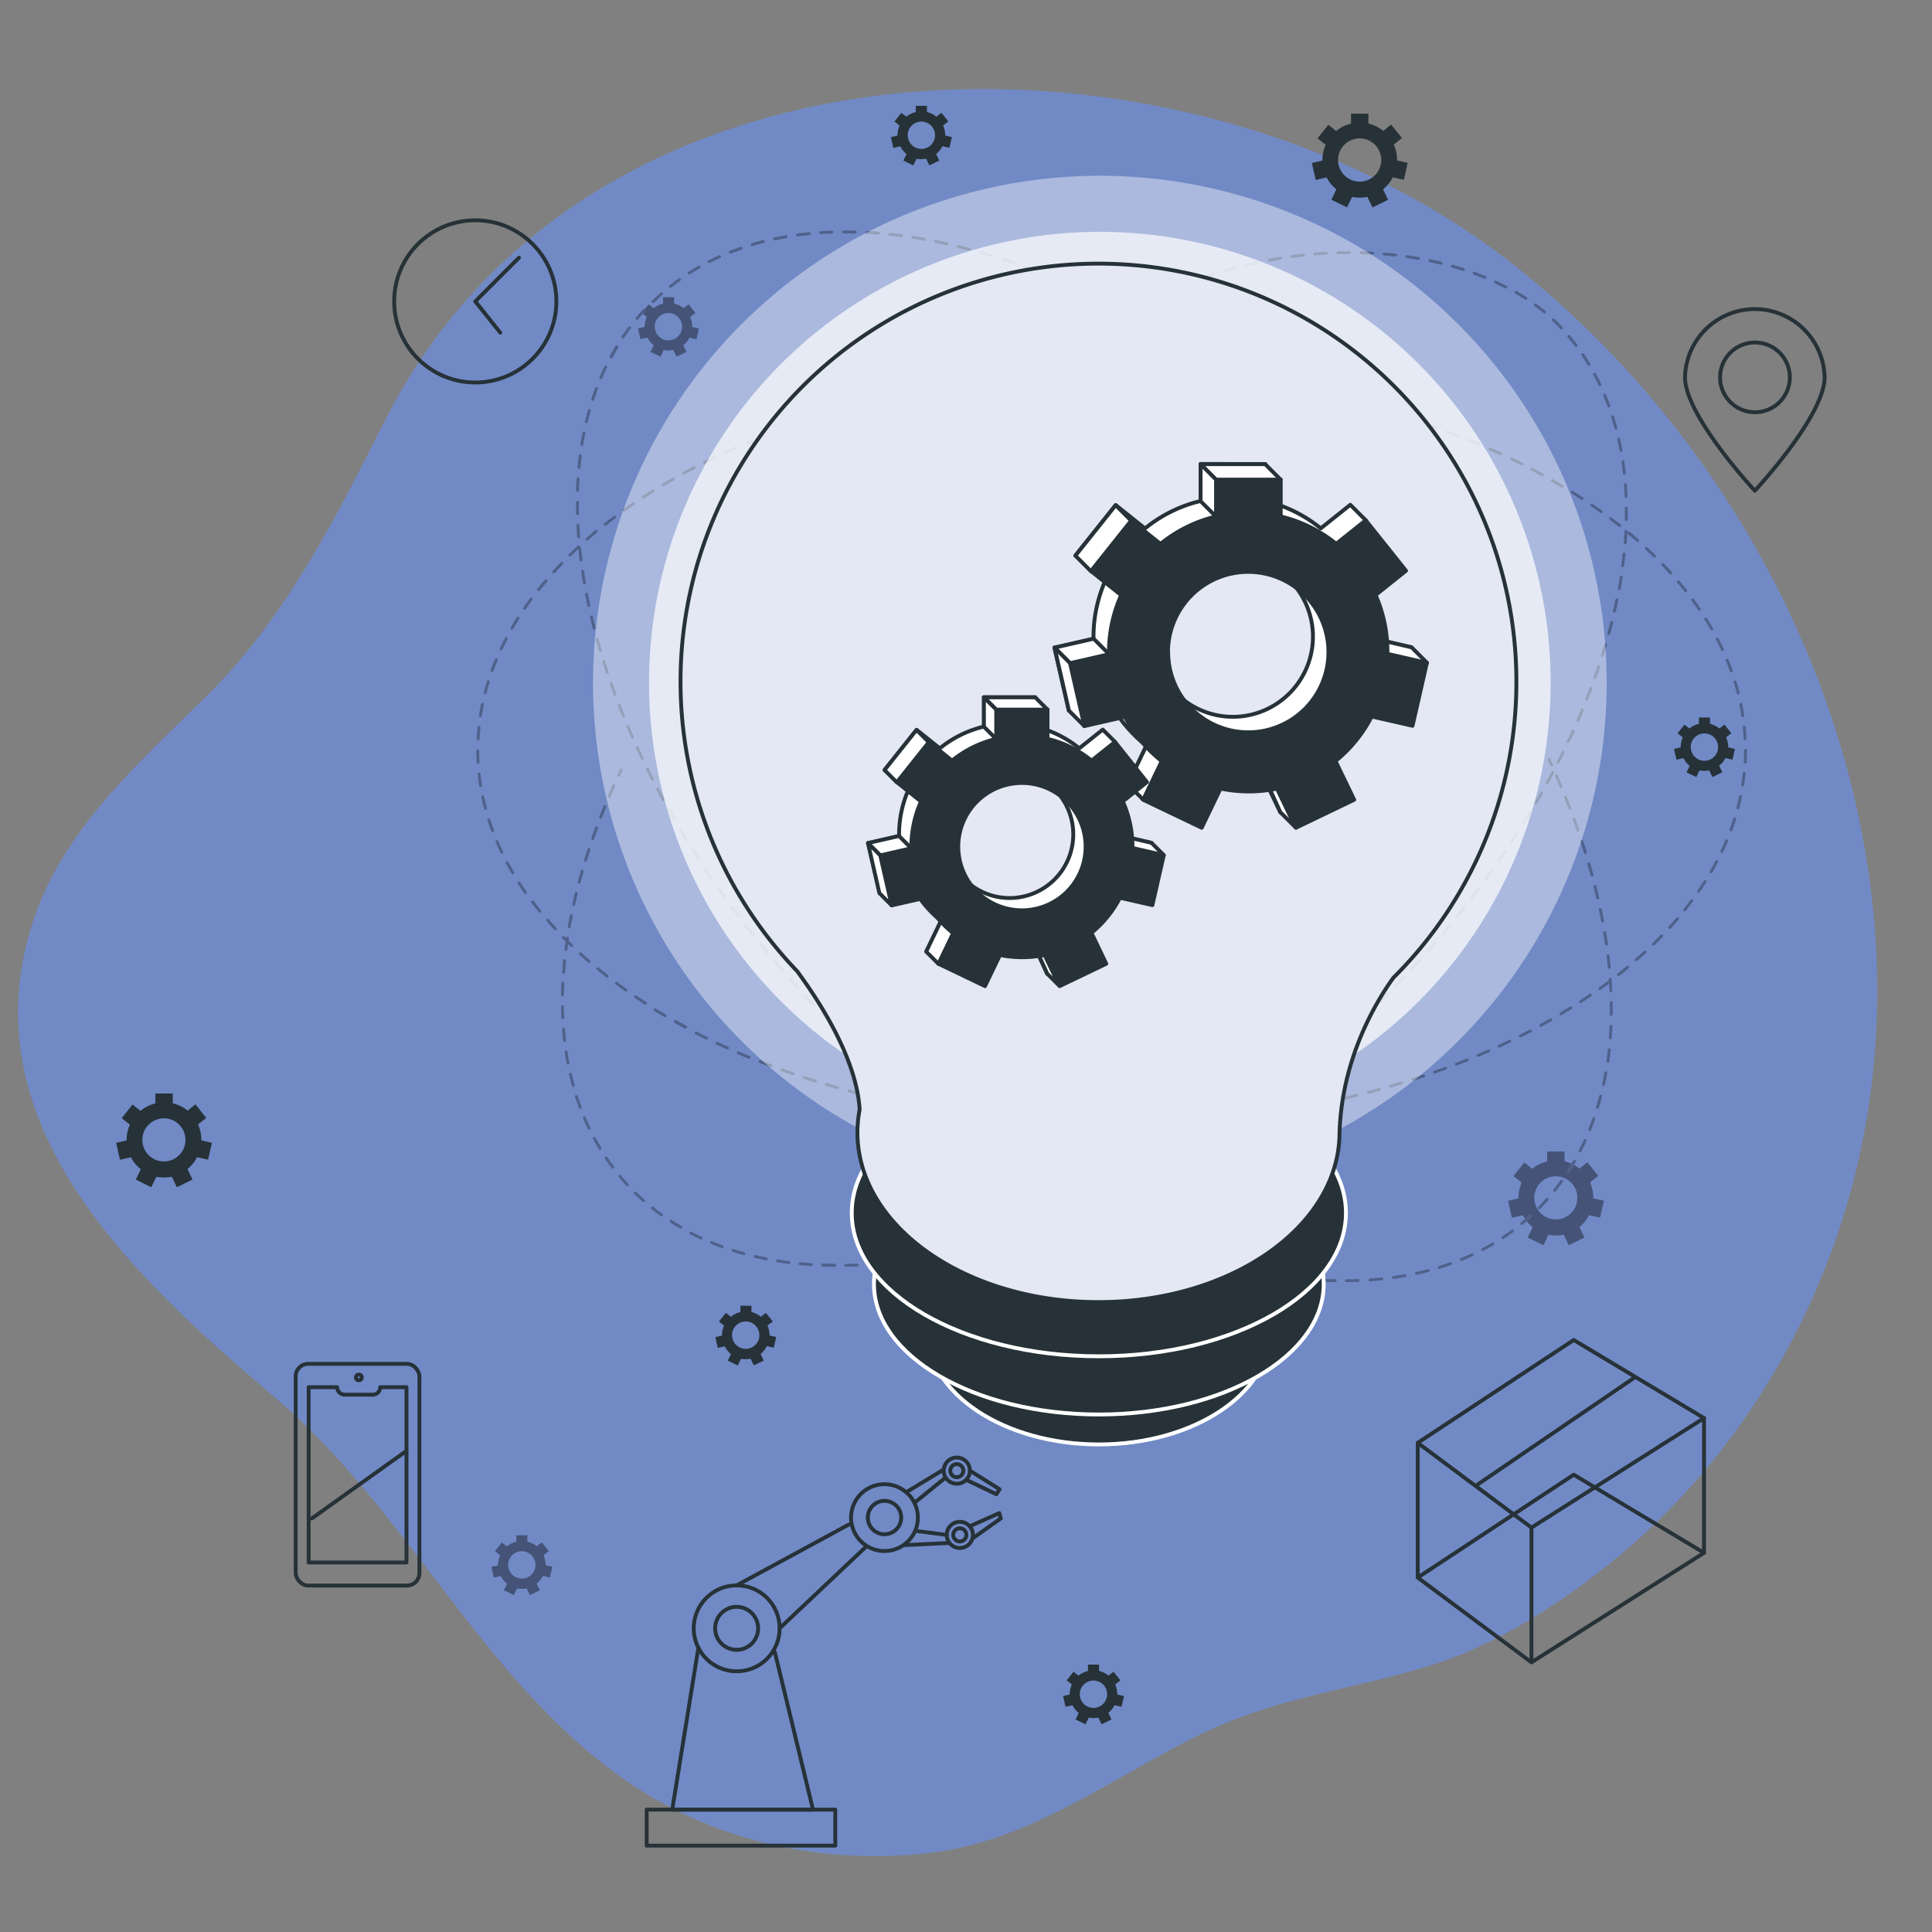 <svg xmlns="http://www.w3.org/2000/svg" viewBox="0 0 500 500"><rect x="0" y="0" width="500" height="500" fill="#808080" stroke="none"/><g id="freepik--background-simple--inject-3"><path d="M391.55,68.4C306.93,1.89,153,3,99.54,109c-12.76,25.31-25.69,51-46.09,71.16-17.33,17.12-36.88,34.17-44.8,58-17.61,53,26.74,93.09,62.63,123.61,34.1,29,53.38,72.68,89.9,98.48,22.58,15.94,50.42,22.22,77.74,19.49,28-2.79,49-20.17,73.68-31.8,18.72-8.83,38.46-10.93,57.88-17,16.62-5.22,32.93-15.65,46.48-26.59,29.64-23.92,51-57.49,61.44-94C503.46,222.39,462.7,124.31,391.55,68.4Z" style="fill:#718AC6"></path></g><g id="freepik--Clock--inject-3"><circle cx="123" cy="78" r="20.99" style="fill:none;stroke:#263238;stroke-linecap:round;stroke-linejoin:round"></circle><polyline points="129.46 86.08 123 78 134.31 66.69" style="fill:none;stroke:#263238;stroke-linecap:round;stroke-linejoin:round"></polyline></g><g id="freepik--gears-2--inject-3"><path d="M411.24,314.48l2.85.65,1-4.38-2.75-.63V310a9.69,9.69,0,0,0-.84-4l2.12-1.69-2.81-3.51-2.05,1.64a9.64,9.64,0,0,0-3.86-1.9V298h-4.5v2.58a9.64,9.64,0,0,0-3.86,1.9l-2.05-1.62-2.8,3.51,2.11,1.68A9.68,9.68,0,0,0,393,310v.15l-2.72.62,1,4.38,2.83-.64a9.81,9.81,0,0,0,2.56,3.09l-1.29,2.68,4.05,2,1.31-2.73a9.63,9.63,0,0,0,1.95.2,10,10,0,0,0,2-.21l1.31,2.73,4.05-2-1.3-2.7A9.62,9.62,0,0,0,411.24,314.48ZM397.07,310a5.58,5.58,0,1,1,5.58,5.58A5.58,5.58,0,0,1,397.07,310Z" style="fill:#718AC6"></path><path d="M360.47,45.89l2.84.65,1-4.39-2.75-.62a.49.49,0,0,0,0-.12,9.7,9.7,0,0,0-.85-4l2.12-1.69L360,32.24,358,33.88a9.64,9.64,0,0,0-3.86-1.9V29.41h-4.49V32a9.57,9.57,0,0,0-3.87,1.91l-2-1.63-2.8,3.52,2.1,1.68a9.61,9.61,0,0,0-.84,3.95c0,.05,0,.1,0,.14l-2.73.62,1,4.39,2.82-.65A9.81,9.81,0,0,0,345.85,49l-1.29,2.68,4.05,2,1.32-2.72a10.37,10.37,0,0,0,1.94.19,10,10,0,0,0,2-.2l1.32,2.72,4.05-1.95L357.93,49A9.88,9.88,0,0,0,360.47,45.89Zm-14.18-4.48A5.59,5.59,0,1,1,351.87,47,5.58,5.58,0,0,1,346.29,41.41Z" style="fill:#263238"></path><path d="M51,299.48l2.85.65,1-4.38-2.75-.63V295a9.69,9.69,0,0,0-.84-4l2.12-1.69-2.81-3.51-2,1.64a9.59,9.59,0,0,0-3.86-1.91V283h-4.5v2.57a9.66,9.66,0,0,0-3.86,1.91l-2.05-1.63-2.8,3.52,2.11,1.68a9.65,9.65,0,0,0-.84,3.95v.15l-2.72.62,1,4.38,2.83-.65a9.47,9.47,0,0,0,2.56,3.09l-1.29,2.68,4,2,1.31-2.73a9.63,9.63,0,0,0,2,.19,10,10,0,0,0,2-.2l1.31,2.73,4.05-2-1.3-2.7A9.62,9.62,0,0,0,51,299.48ZM36.84,295a5.58,5.58,0,1,1,5.58,5.58A5.58,5.58,0,0,1,36.84,295Z" style="fill:#263238"></path><path d="M446.56,196.19l1.81.41.63-2.78-1.74-.4v-.07a6,6,0,0,0-.54-2.51l1.35-1.08-1.78-2.23-1.3,1a6.11,6.11,0,0,0-2.45-1.2v-1.64h-2.86v1.64a6,6,0,0,0-2.45,1.21l-1.29-1-1.78,2.23,1.34,1.07a6,6,0,0,0-.54,2.51v.09l-1.72.39.63,2.78,1.8-.41a6,6,0,0,0,1.62,2l-.82,1.7L439,201.1l.84-1.73a6.18,6.18,0,0,0,1.23.13,6.57,6.57,0,0,0,1.26-.13l.83,1.73,2.57-1.24-.82-1.71A6.11,6.11,0,0,0,446.56,196.19Zm-9-2.84a3.54,3.54,0,1,1,3.54,3.54A3.54,3.54,0,0,1,437.57,193.35Z" style="fill:#263238"></path><path d="M178.45,87.38l1.8.41.64-2.78-1.74-.39v-.08a6,6,0,0,0-.54-2.51L180,81l-1.78-2.23-1.31,1a6,6,0,0,0-2.44-1.21V76.93h-2.86v1.63a6.26,6.26,0,0,0-2.45,1.21l-1.29-1L166.05,81,167.39,82a6,6,0,0,0-.54,2.51v.09l-1.72.4.63,2.78,1.8-.41a6.14,6.14,0,0,0,1.62,2l-.82,1.7,2.57,1.24.84-1.73a6.18,6.18,0,0,0,1.23.12,6.57,6.57,0,0,0,1.26-.13l.83,1.73,2.57-1.24-.82-1.71A6.11,6.11,0,0,0,178.45,87.38Zm-9-2.84A3.54,3.54,0,1,1,173,88.08,3.54,3.54,0,0,1,169.46,84.54Z" style="fill:#718AC6"></path><path d="M243.91,37.84l1.8.41.64-2.78-1.74-.39V35a6,6,0,0,0-.54-2.51l1.35-1.07-1.78-2.23-1.31,1A6,6,0,0,0,239.89,29V27.39H237V29a6.26,6.26,0,0,0-2.45,1.21l-1.29-1-1.78,2.23,1.34,1.06a6,6,0,0,0-.54,2.51v.09l-1.72.4.63,2.78,1.8-.41a6.14,6.14,0,0,0,1.62,2l-.82,1.7,2.57,1.24.83-1.74a5.67,5.67,0,0,0,1.24.13,6.57,6.57,0,0,0,1.26-.13l.83,1.73,2.57-1.24-.82-1.71A6.25,6.25,0,0,0,243.91,37.84Zm-9-2.84a3.54,3.54,0,1,1,3.54,3.54A3.53,3.53,0,0,1,234.92,35Z" style="fill:#263238"></path><path d="M288.45,441.3l1.8.41.64-2.78-1.74-.39v-.08a6,6,0,0,0-.54-2.51l1.35-1.07-1.78-2.23-1.31,1a6,6,0,0,0-2.44-1.21v-1.64h-2.86v1.64a6.26,6.26,0,0,0-2.45,1.21l-1.29-1-1.78,2.23,1.34,1.06a6,6,0,0,0-.54,2.51v.09l-1.72.4.63,2.78,1.8-.41a6.14,6.14,0,0,0,1.62,2l-.82,1.7,2.57,1.24.83-1.74a5.67,5.67,0,0,0,1.24.13,6.57,6.57,0,0,0,1.26-.13l.83,1.73,2.57-1.24-.82-1.71A6.11,6.11,0,0,0,288.45,441.3Zm-9-2.84A3.54,3.54,0,1,1,283,442,3.53,3.53,0,0,1,279.46,438.46Z" style="fill:#263238"></path><path d="M140.5,407.84l1.81.41.63-2.78-1.74-.4V405a6,6,0,0,0-.54-2.51l1.35-1.08-1.78-2.23-1.3,1a6.11,6.11,0,0,0-2.45-1.2v-1.64h-2.86V399a6,6,0,0,0-2.45,1.21l-1.29-1-1.78,2.23,1.34,1.07a6,6,0,0,0-.54,2.51v.09l-1.72.39.63,2.78,1.8-.41a6,6,0,0,0,1.62,2l-.82,1.7,2.57,1.24.84-1.73a6.18,6.18,0,0,0,1.23.13,6.57,6.57,0,0,0,1.26-.13l.83,1.73,2.57-1.24-.82-1.71A6.11,6.11,0,0,0,140.5,407.84Zm-9-2.84a3.54,3.54,0,1,1,3.54,3.54A3.54,3.54,0,0,1,131.51,405Z" style="fill:#718AC6"></path><path d="M411.24,314.48l2.85.65,1-4.38-2.75-.63V310a9.69,9.69,0,0,0-.84-4l2.12-1.69-2.81-3.51-2.05,1.64a9.64,9.64,0,0,0-3.86-1.9V298h-4.5v2.58a9.64,9.64,0,0,0-3.86,1.9l-2.05-1.62-2.8,3.51,2.11,1.68A9.68,9.68,0,0,0,393,310v.15l-2.72.62,1,4.38,2.83-.64a9.81,9.81,0,0,0,2.56,3.09l-1.29,2.68,4.05,2,1.31-2.73a9.63,9.63,0,0,0,1.95.2,10,10,0,0,0,2-.21l1.31,2.73,4.05-2-1.3-2.7A9.62,9.62,0,0,0,411.24,314.48ZM397.07,310a5.58,5.58,0,1,1,5.58,5.58A5.58,5.58,0,0,1,397.07,310Z" style="opacity:0.4"></path><path d="M178.45,87.38l1.8.41.64-2.78-1.74-.39v-.08a6,6,0,0,0-.54-2.51L180,81l-1.78-2.23-1.31,1a6,6,0,0,0-2.44-1.21V76.93h-2.86v1.63a6.26,6.26,0,0,0-2.45,1.21l-1.29-1L166.05,81,167.39,82a6,6,0,0,0-.54,2.51v.09l-1.72.4.63,2.78,1.8-.41a6.14,6.14,0,0,0,1.62,2l-.82,1.7,2.57,1.24.84-1.73a6.18,6.18,0,0,0,1.23.12,6.57,6.57,0,0,0,1.26-.13l.83,1.73,2.57-1.24-.82-1.71A6.11,6.11,0,0,0,178.45,87.38Zm-9-2.84A3.54,3.54,0,1,1,173,88.08,3.54,3.54,0,0,1,169.46,84.54Z" style="opacity:0.4"></path><path d="M140.5,407.84l1.81.41.63-2.78-1.74-.4V405a6,6,0,0,0-.54-2.51l1.35-1.08-1.78-2.23-1.3,1a6.11,6.11,0,0,0-2.45-1.2v-1.64h-2.86V399a6,6,0,0,0-2.45,1.21l-1.29-1-1.78,2.23,1.34,1.07a6,6,0,0,0-.54,2.51v.09l-1.72.39.63,2.78,1.8-.41a6,6,0,0,0,1.62,2l-.82,1.7,2.57,1.24.84-1.73a6.18,6.18,0,0,0,1.23.13,6.57,6.57,0,0,0,1.26-.13l.83,1.73,2.57-1.24-.82-1.71A6.11,6.11,0,0,0,140.5,407.84Zm-9-2.84a3.54,3.54,0,1,1,3.54,3.54A3.54,3.54,0,0,1,131.51,405Z" style="opacity:0.4"></path><path d="M198.45,348.38l1.8.41.64-2.78-1.74-.39v-.08a6,6,0,0,0-.54-2.51L200,342l-1.78-2.23-1.31,1a6,6,0,0,0-2.44-1.21v-1.63h-2.86v1.63a6.26,6.26,0,0,0-2.45,1.21l-1.29-1L186.05,342l1.34,1.06a6,6,0,0,0-.54,2.51v.09l-1.72.4.63,2.78,1.8-.41a6.14,6.14,0,0,0,1.62,2l-.82,1.7,2.57,1.24.84-1.73a6.18,6.18,0,0,0,1.23.12,6.57,6.57,0,0,0,1.26-.13l.83,1.73,2.57-1.24-.82-1.71A6.11,6.11,0,0,0,198.45,348.38Zm-9-2.84a3.54,3.54,0,1,1,3.54,3.54A3.54,3.54,0,0,1,189.46,345.54Z" style="fill:#263238"></path></g><g id="freepik--location-symbol--inject-3"><path d="M472.21,97.64c0,10-18.06,29.36-18.06,29.36s-18.07-19.38-18.07-29.36a18.07,18.07,0,0,1,36.13,0Z" style="fill:none;stroke:#263238;stroke-linecap:round;stroke-linejoin:round"></path><circle cx="454.15" cy="97.64" r="9.03" transform="translate(254.39 517.03) rotate(-76.66)" style="fill:none;stroke:#263238;stroke-linecap:round;stroke-linejoin:round"></circle></g><g id="freepik--robotic-arm--inject-3"><circle cx="190.65" cy="421.41" r="11.12" transform="translate(-242.14 258.24) rotate(-45)" style="fill:none;stroke:#263238;stroke-linecap:round;stroke-linejoin:round"></circle><path d="M196.2,421.41a5.56,5.56,0,1,0-5.55,5.56A5.55,5.55,0,0,0,196.2,421.41Z" style="fill:none;stroke:#263238;stroke-linecap:round;stroke-linejoin:round"></path><line x1="236.89" y1="388.73" x2="244.62" y2="382.47" style="fill:none;stroke:#263238;stroke-linecap:round;stroke-linejoin:round"></line><line x1="234.12" y1="399.87" x2="245.63" y2="399.32" style="fill:none;stroke:#263238;stroke-linecap:round;stroke-linejoin:round"></line><circle cx="228.91" cy="392.74" r="8.65" transform="translate(-83.82 62.83) rotate(-13.23)" style="fill:none;stroke:#263238;stroke-linecap:round;stroke-linejoin:round"></circle><circle cx="228.91" cy="392.74" r="4.32" style="fill:none;stroke:#263238;stroke-linecap:round;stroke-linejoin:round"></circle><circle cx="247.62" cy="380.6" r="3.39" style="fill:none;stroke:#263238;stroke-linecap:round;stroke-linejoin:round"></circle><path d="M249.31,380.6a1.69,1.69,0,1,0-1.69,1.69A1.69,1.69,0,0,0,249.31,380.6Z" style="fill:none;stroke:#263238;stroke-linecap:round;stroke-linejoin:round"></path><circle cx="248.4" cy="397.23" r="3.39" style="fill:none;stroke:#263238;stroke-linecap:round;stroke-linejoin:round"></circle><path d="M250.1,397.23a1.7,1.7,0,1,0-1.7,1.69A1.7,1.7,0,0,0,250.1,397.23Z" style="fill:none;stroke:#263238;stroke-linecap:round;stroke-linejoin:round"></path><polyline points="180.76 426.35 173.97 468.35 210.41 468.35 200.53 427.59" style="fill:none;stroke:#263238;stroke-linecap:round;stroke-linejoin:round"></polyline><rect x="167.36" y="468.33" width="48.81" height="9.32" style="fill:none;stroke:#263238;stroke-linecap:round;stroke-linejoin:round"></rect><line x1="190.65" y1="410.29" x2="219.71" y2="394.53" style="fill:none;stroke:#263238;stroke-linecap:round;stroke-linejoin:round"></line><line x1="201.76" y1="421.41" x2="224" y2="400.41" style="fill:none;stroke:#263238;stroke-linecap:round;stroke-linejoin:round"></line><line x1="234.73" y1="386.07" x2="244.16" y2="380.35" style="fill:none;stroke:#263238;stroke-linecap:round;stroke-linejoin:round"></line><line x1="237.35" y1="396.24" x2="245.02" y2="397.23" style="fill:none;stroke:#263238;stroke-linecap:round;stroke-linejoin:round"></line><polyline points="250.14 383.02 257.88 386.71 258.68 385.41 251.01 380.6" style="fill:none;stroke:#263238;stroke-linecap:round;stroke-linejoin:round"></polyline><polyline points="250.97 394.99 258.62 391.59 259.01 392.96 251.99 397.94" style="fill:none;stroke:#263238;stroke-linecap:round;stroke-linejoin:round"></polyline></g><g id="freepik--Mobile--inject-3"><rect x="76.52" y="352.96" width="32.03" height="57.38" rx="3.25" style="fill:none;stroke:#263238;stroke-linecap:round;stroke-linejoin:round"></rect><path d="M98.4,359h0a1.94,1.94,0,0,1-1.94,1.94H89.2A1.94,1.94,0,0,1,87.26,359H79.88v45.37H105.2V359Z" style="fill:none;stroke:#263238;stroke-linecap:round;stroke-linejoin:round"></path><line x1="80.69" y1="392.98" x2="105.19" y2="375.48" style="fill:none;stroke:#263238;stroke-linecap:round;stroke-linejoin:round"></line><circle cx="92.87" cy="356.48" r="0.75" style="fill:none;stroke:#263238;stroke-linecap:round;stroke-linejoin:round"></circle></g><g id="freepik--Box--inject-3"><line x1="366.91" y1="373.41" x2="366.91" y2="407.98" style="fill:none;stroke:#263238;stroke-linecap:round;stroke-linejoin:round"></line><polygon points="407.28 381.65 366.91 408.28 396.34 430.21 441 401.87 407.28 381.65" style="fill:none;stroke:#263238;stroke-linecap:round;stroke-linejoin:round"></polygon><polygon points="407.28 346.79 366.91 373.41 396.34 395.34 441 367 407.28 346.79" style="fill:none;stroke:#263238;stroke-linecap:round;stroke-linejoin:round"></polygon><line x1="396.34" y1="395.34" x2="396.34" y2="430" style="fill:none;stroke:#263238;stroke-linecap:round;stroke-linejoin:round"></line><line x1="441" y1="367" x2="441" y2="401.86" style="fill:none;stroke:#263238;stroke-linecap:round;stroke-linejoin:round"></line><line x1="382.17" y1="384.35" x2="422.93" y2="356.57" style="fill:none;stroke:#263238;stroke-linecap:round;stroke-linejoin:round"></line></g><g id="freepik--light-bulb--inject-3"><path d="M233,285.84h-.08l-1.47-.31a.38.38,0,0,1-.29-.44.38.38,0,0,1,.45-.29l1.46.31a.37.37,0,0,1-.07.74Z" style="fill:#718AC6"></path><path d="M228.52,284.87h-.09l-3-.69a.39.39,0,0,1-.28-.46.36.36,0,0,1,.45-.27l2.95.69a.37.37,0,0,1-.08.74Zm-5.89-1.43h-.1l-2.93-.77a.38.38,0,0,1-.27-.46.37.37,0,0,1,.46-.26l2.93.77a.37.37,0,0,1,.27.45A.38.38,0,0,1,222.63,283.44Zm-5.86-1.58h-.1l-2.92-.85a.38.38,0,0,1-.25-.47.38.38,0,0,1,.47-.25l2.9.85a.37.37,0,0,1,.26.46A.36.36,0,0,1,216.77,281.86ZM211,280.13l-.11,0c-1-.3-1.93-.61-2.89-.93a.36.36,0,0,1-.24-.47.37.37,0,0,1,.47-.24l2.88.93a.37.37,0,0,1-.11.73Zm-5.76-1.9a.25.25,0,0,1-.12,0c-1-.33-1.91-.66-2.86-1a.37.37,0,0,1-.23-.48.38.38,0,0,1,.48-.22l2.86,1a.39.39,0,0,1,.23.48A.38.38,0,0,1,205.2,278.23Zm-5.7-2.06a.3.3,0,0,1-.13,0l-2.84-1.09a.39.39,0,0,1-.21-.49.38.38,0,0,1,.49-.21c.93.37,1.87.73,2.82,1.09a.37.37,0,0,1,.22.48A.38.38,0,0,1,199.5,276.17ZM193.86,274a.35.35,0,0,1-.14,0l-2.8-1.18a.39.39,0,0,1-.2-.5.39.39,0,0,1,.5-.19c.92.4,1.85.79,2.78,1.17a.37.37,0,0,1,.21.49A.38.38,0,0,1,193.86,274Zm-5.56-2.41a.41.41,0,0,1-.16,0c-.93-.42-1.85-.84-2.76-1.27a.38.38,0,0,1-.18-.5.37.37,0,0,1,.5-.18c.91.43,1.83.85,2.75,1.26a.39.39,0,0,1,.19.5A.38.38,0,0,1,188.3,271.54ZM182.81,269a.47.47,0,0,1-.16,0c-.92-.45-1.82-.91-2.72-1.37a.38.38,0,0,1,.35-.67c.89.46,1.79.92,2.7,1.36a.38.38,0,0,1-.17.72Zm-5.39-2.78a.39.39,0,0,1-.18,0c-.89-.48-1.78-1-2.66-1.47a.37.37,0,0,1-.14-.51A.37.37,0,0,1,175,264c.87.49,1.76,1,2.65,1.46a.36.36,0,0,1,.15.5A.38.38,0,0,1,177.42,266.18Zm-5.29-3a.29.29,0,0,1-.18,0l-2.61-1.56a.37.37,0,0,1-.12-.52.36.36,0,0,1,.51-.12c.86.52,1.72,1,2.6,1.55a.4.4,0,0,1,.13.52A.38.38,0,0,1,172.13,263.21ZM167,260a.36.36,0,0,1-.2-.06c-.86-.55-1.71-1.11-2.54-1.67a.37.37,0,0,1,.42-.62c.83.56,1.67,1.11,2.52,1.66a.37.37,0,0,1,.12.52A.4.4,0,0,1,167,260Zm-5-3.39a.38.38,0,0,1-.22-.07c-.83-.58-1.65-1.18-2.46-1.78a.37.37,0,0,1-.08-.52.38.38,0,0,1,.53-.08c.8.6,1.62,1.19,2.45,1.77a.37.37,0,0,1-.22.68Zm-4.87-3.6a.4.4,0,0,1-.23-.08c-.81-.63-1.6-1.26-2.38-1.9a.38.38,0,1,1,.48-.58c.77.63,1.56,1.26,2.36,1.89a.38.38,0,0,1,.07.52A.38.38,0,0,1,157.07,253.05Zm-4.69-3.84a.38.38,0,0,1-.25-.09c-.77-.67-1.53-1.34-2.27-2a.37.37,0,0,1,0-.53.39.39,0,0,1,.53,0c.74.68,1.49,1.35,2.26,2a.37.37,0,0,1,0,.53A.39.39,0,0,1,152.38,249.21Zm-4.49-4.08a.4.4,0,0,1-.26-.11c-.73-.7-1.45-1.42-2.16-2.14a.37.37,0,1,1,.54-.52c.7.71,1.41,1.42,2.14,2.12a.37.37,0,0,1,0,.53A.36.36,0,0,1,147.89,245.13Zm-4.24-4.33a.39.39,0,0,1-.28-.12c-.69-.75-1.37-1.51-2-2.27a.37.37,0,1,1,.56-.49q1,1.14,2,2.25a.36.36,0,0,1,0,.53A.35.35,0,0,1,143.65,240.8Zm-4-4.58a.38.38,0,0,1-.29-.14c-.64-.79-1.27-1.59-1.87-2.4a.37.37,0,0,1,.07-.52.38.38,0,0,1,.53.07c.6.8,1.22,1.59,1.85,2.38a.38.38,0,0,1-.05.53A.41.41,0,0,1,139.68,236.22ZM136,231.38a.38.38,0,0,1-.31-.16c-.58-.84-1.15-1.68-1.7-2.53a.38.38,0,0,1,.12-.52.37.37,0,0,1,.51.11c.55.85,1.11,1.68,1.68,2.51a.37.37,0,0,1-.09.52A.33.33,0,0,1,136,231.38Zm-3.28-5.1a.36.36,0,0,1-.32-.18c-.52-.88-1-1.78-1.49-2.66a.36.36,0,0,1,.15-.5.38.38,0,0,1,.51.15c.46.87,1,1.76,1.47,2.63a.36.36,0,0,1-.13.51A.32.32,0,0,1,132.76,226.28Zm-2.85-5.34a.38.38,0,0,1-.34-.21c-.44-.92-.86-1.85-1.26-2.78a.37.37,0,0,1,.69-.29c.39.91.81,1.84,1.24,2.74a.37.37,0,0,1-.17.5A.32.32,0,0,1,129.91,220.94Zm-2.38-5.57a.39.39,0,0,1-.35-.25c-.36-1-.69-1.92-1-2.87a.39.39,0,0,1,.25-.48.38.38,0,0,1,.47.25c.3.94.63,1.9,1,2.84a.36.36,0,0,1-.22.48A.28.28,0,0,1,127.53,215.37Zm-1.84-5.78a.36.36,0,0,1-.36-.28c-.27-1-.51-2-.72-3a.39.39,0,0,1,.29-.45.39.39,0,0,1,.45.29c.21,1,.44,2,.7,2.93a.38.38,0,0,1-.27.46Zm-1.27-5.92a.38.38,0,0,1-.37-.31c-.16-1-.29-2-.4-3a.38.38,0,0,1,.33-.41.39.39,0,0,1,.42.33c.1,1,.24,2,.39,3a.37.37,0,0,1-.31.43Zm-.65-6a.37.37,0,0,1-.37-.35c-.06-1-.09-2-.09-3.05a.38.38,0,0,1,.75,0c0,1,0,2,.09,3a.38.38,0,0,1-.36.4Zm0-6.06h0a.37.37,0,0,1-.36-.39c0-1,.13-2,.23-3a.37.37,0,0,1,.41-.34.38.38,0,0,1,.33.41c-.1,1-.17,2-.22,3A.37.37,0,0,1,123.75,191.6Zm.6-6h-.06a.38.38,0,0,1-.31-.43c.15-1,.33-2,.53-3a.38.38,0,0,1,.45-.29.38.38,0,0,1,.29.44c-.2,1-.38,2-.53,3A.38.38,0,0,1,124.35,185.56Zm1.21-5.92-.09,0a.37.37,0,0,1-.27-.45c.25-1,.53-2,.83-2.93a.36.36,0,0,1,.47-.24.37.37,0,0,1,.25.46c-.3,1-.58,1.93-.82,2.89A.39.39,0,0,1,125.56,179.64Zm1.8-5.78-.13,0a.39.39,0,0,1-.23-.49c.35-.94.72-1.9,1.11-2.83a.38.38,0,0,1,.49-.21.4.4,0,0,1,.21.5c-.39.92-.76,1.87-1.1,2.8A.39.39,0,0,1,127.36,173.86Zm2.33-5.59a.32.32,0,0,1-.16,0,.37.37,0,0,1-.18-.5c.43-.9.88-1.82,1.36-2.72a.37.37,0,1,1,.66.34c-.47.9-.92,1.81-1.34,2.7A.38.38,0,0,1,129.69,168.27Zm2.82-5.37a.32.32,0,0,1-.19-.05.37.37,0,0,1-.14-.51c.51-.87,1-1.74,1.58-2.6a.37.37,0,1,1,.63.4q-.81,1.28-1.56,2.58A.37.37,0,0,1,132.51,162.9Zm3.24-5.12a.39.39,0,0,1-.21-.06.37.37,0,0,1-.1-.52c.57-.83,1.16-1.66,1.77-2.48a.38.38,0,0,1,.61.45c-.61.81-1.19,1.63-1.76,2.45A.36.36,0,0,1,135.75,157.78Zm3.62-4.86a.35.35,0,0,1-.24-.08.38.38,0,0,1-.06-.53q.94-1.17,2-2.34a.36.36,0,0,1,.52,0,.38.38,0,0,1,.05.53c-.66.77-1.31,1.54-1.93,2.32A.37.37,0,0,1,139.37,152.92Zm3.94-4.6a.35.35,0,0,1-.25-.1.37.37,0,0,1,0-.53c.68-.74,1.38-1.48,2.09-2.21a.37.37,0,0,1,.54.52c-.71.73-1.4,1.46-2.07,2.2A.39.39,0,0,1,143.31,148.32Zm4.22-4.35a.4.4,0,0,1-.27-.11.38.38,0,0,1,0-.53c.72-.7,1.46-1.4,2.21-2.09a.38.38,0,1,1,.51.55c-.75.69-1.48,1.38-2.2,2.08A.35.35,0,0,1,147.53,144Zm4.47-4.1a.37.37,0,0,1-.29-.13.39.39,0,0,1,0-.53c.76-.66,1.54-1.31,2.32-2a.38.38,0,1,1,.48.58q-1.17,1-2.31,1.95A.36.36,0,0,1,152,139.87Zm4.67-3.86a.37.37,0,0,1-.29-.14.38.38,0,0,1,.06-.53c.8-.62,1.6-1.23,2.42-1.84a.37.37,0,0,1,.52.07.38.38,0,0,1-.07.53c-.82.6-1.62,1.22-2.4,1.83A.37.37,0,0,1,156.67,136Zm4.86-3.62a.37.37,0,0,1-.3-.16.38.38,0,0,1,.08-.52c.83-.59,1.66-1.17,2.5-1.74a.38.38,0,0,1,.52.1.37.37,0,0,1-.1.52c-.84.57-1.66,1.15-2.48,1.73A.44.44,0,0,1,161.53,132.39Zm5-3.41a.38.38,0,0,1-.21-.69c.85-.54,1.71-1.09,2.57-1.62a.37.37,0,0,1,.52.12.38.38,0,0,1-.12.52c-.87.53-1.72,1.07-2.56,1.61A.36.36,0,0,1,166.55,129Zm5.15-3.19a.37.37,0,0,1-.32-.18.38.38,0,0,1,.13-.52l2.63-1.52a.38.38,0,0,1,.37.66l-2.62,1.51A.32.32,0,0,1,171.7,125.79Zm5.28-3a.4.4,0,0,1-.33-.2.38.38,0,0,1,.15-.51c.89-.48,1.78-.95,2.69-1.42a.37.37,0,0,1,.5.16.37.37,0,0,1-.16.51q-1.35.69-2.67,1.41A.41.41,0,0,1,177,122.81Zm5.38-2.79a.37.37,0,0,1-.16-.71c.9-.45,1.81-.89,2.73-1.33a.38.38,0,0,1,.32.68c-.92.43-1.82.87-2.72,1.32A.47.47,0,0,1,182.36,120Zm5.48-2.6a.39.39,0,0,1-.34-.22.37.37,0,0,1,.18-.5c.92-.42,1.85-.83,2.78-1.23a.36.36,0,0,1,.49.19.37.37,0,0,1-.19.49L188,117.38A.28.28,0,0,1,187.84,117.42Z" style="fill:#718AC6"></path><path d="M193.48,115a.38.38,0,0,1-.34-.23.37.37,0,0,1,.2-.49l1.39-.57a.37.37,0,0,1,.49.21.37.37,0,0,1-.21.48l-1.38.57A.4.4,0,0,1,193.48,115Z" style="fill:#718AC6"></path><path d="M371.71,111.06l-.13,0-1.41-.5a.38.38,0,0,1-.23-.48.39.39,0,0,1,.48-.23l1.41.5a.37.37,0,0,1,.23.48A.38.38,0,0,1,371.71,111.06Z" style="fill:#718AC6"></path><path d="M342.38,285.85a.38.38,0,0,1-.37-.3.38.38,0,0,1,.29-.44l2.93-.63a.37.37,0,0,1,.45.28.39.39,0,0,1-.29.45c-1,.21-1.95.43-2.93.63Zm5.86-1.3a.38.38,0,0,1-.37-.29.38.38,0,0,1,.28-.45l2.92-.71a.38.38,0,0,1,.45.28.37.37,0,0,1-.27.45l-2.93.71Zm5.83-1.45a.38.38,0,0,1-.1-.74c1-.25,1.94-.51,2.9-.78a.37.37,0,1,1,.2.72l-2.91.79Zm5.79-1.6a.37.37,0,0,1-.36-.27.36.36,0,0,1,.25-.46l2.87-.86a.38.38,0,0,1,.22.72l-2.88.86Zm5.74-1.75a.37.37,0,0,1-.11-.73l2.85-.94a.37.37,0,0,1,.47.24.36.36,0,0,1-.24.47c-.94.32-1.9.63-2.86.94Zm5.69-1.91a.39.39,0,0,1-.35-.25.38.38,0,0,1,.23-.48c.95-.33,1.89-.67,2.82-1a.37.37,0,0,1,.48.22.38.38,0,0,1-.22.48l-2.83,1Zm5.64-2.07a.39.39,0,0,1-.35-.24.38.38,0,0,1,.22-.49l2.79-1.09a.36.36,0,0,1,.48.2.37.37,0,0,1-.2.49l-2.8,1.1A.35.35,0,0,1,376.93,275.77Zm5.58-2.24a.38.38,0,0,1-.35-.23.37.37,0,0,1,.2-.49c.93-.39,1.84-.79,2.76-1.19a.38.38,0,0,1,.49.2.37.37,0,0,1-.19.49l-2.77,1.19Zm5.5-2.42a.37.37,0,0,1-.16-.71c.91-.42,1.82-.84,2.71-1.27a.37.37,0,0,1,.33.67c-.9.43-1.81.86-2.73,1.28A.4.4,0,0,1,388,271.11Zm5.41-2.59a.36.36,0,0,1-.33-.21.37.37,0,0,1,.17-.5c.89-.45,1.78-.9,2.66-1.36a.37.37,0,0,1,.51.16.36.36,0,0,1-.16.5c-.88.47-1.78.92-2.68,1.37A.33.33,0,0,1,393.42,268.52Zm5.33-2.77a.4.4,0,0,1-.33-.2.38.38,0,0,1,.15-.51c.88-.48,1.75-1,2.62-1.46a.38.38,0,0,1,.51.14.39.39,0,0,1-.14.52l-2.63,1.46A.41.41,0,0,1,398.75,265.75Zm5.22-3a.37.37,0,0,1-.19-.69l2.56-1.56a.36.36,0,0,1,.51.12.37.37,0,0,1-.12.52c-.85.52-1.7,1-2.57,1.56A.34.34,0,0,1,404,262.77Zm5.1-3.17a.4.4,0,0,1-.32-.17.38.38,0,0,1,.11-.52c.85-.54,1.68-1.1,2.5-1.66a.37.37,0,1,1,.42.62c-.83.56-1.66,1.12-2.51,1.67A.36.36,0,0,1,409.07,259.6Zm5-3.38a.37.37,0,0,1-.22-.68c.82-.58,1.62-1.17,2.42-1.77a.38.38,0,0,1,.45.6c-.8.6-1.61,1.19-2.43,1.78A.38.38,0,0,1,414,256.22Zm4.81-3.6a.41.41,0,0,1-.3-.14.38.38,0,0,1,.06-.53c.79-.62,1.57-1.25,2.33-1.88a.38.38,0,1,1,.48.58q-1.16,1-2.34,1.89A.4.4,0,0,1,418.84,252.62Zm4.62-3.83a.35.35,0,0,1-.28-.13.37.37,0,0,1,0-.53c.75-.65,1.5-1.32,2.23-2a.38.38,0,0,1,.53,0,.37.37,0,0,1,0,.53c-.73.68-1.48,1.35-2.24,2A.38.38,0,0,1,423.46,248.79Zm4.42-4.06a.37.37,0,0,1-.27-.12.38.38,0,0,1,0-.53c.72-.7,1.43-1.4,2.12-2.11a.38.38,0,0,1,.53,0,.37.37,0,0,1,0,.53q-1,1.08-2.13,2.13A.36.36,0,0,1,427.88,244.73Zm4.18-4.31a.35.35,0,0,1-.25-.1.38.38,0,0,1,0-.53c.67-.74,1.33-1.49,2-2.24a.38.38,0,1,1,.57.49c-.65.76-1.32,1.51-2,2.26A.36.36,0,0,1,432.06,240.42Zm3.91-4.56a.43.43,0,0,1-.24-.08.38.38,0,0,1-.05-.53c.62-.78,1.23-1.57,1.82-2.37a.38.38,0,0,1,.53-.07.37.37,0,0,1,.08.52c-.6.8-1.22,1.6-1.85,2.39A.37.37,0,0,1,436,235.86Zm3.59-4.81a.44.44,0,0,1-.22-.07.37.37,0,0,1-.09-.52q.86-1.25,1.65-2.49a.37.37,0,0,1,.52-.12.38.38,0,0,1,.11.52c-.53.84-1.09,1.68-1.67,2.51A.36.36,0,0,1,439.56,231.05Zm3.22-5.07a.32.32,0,0,1-.19,0,.37.37,0,0,1-.14-.51c.51-.87,1-1.74,1.45-2.61a.37.37,0,0,1,.51-.16.39.39,0,0,1,.16.51q-.7,1.32-1.47,2.64A.36.36,0,0,1,442.78,226Zm2.8-5.3a.47.47,0,0,1-.16,0,.37.37,0,0,1-.18-.5c.43-.89.84-1.81,1.22-2.72a.38.38,0,0,1,.49-.2.37.37,0,0,1,.2.49c-.39.92-.8,1.85-1.23,2.75A.38.38,0,0,1,445.58,220.68Zm2.33-5.53-.13,0a.37.37,0,0,1-.22-.48c.35-.94.67-1.89,1-2.82a.36.36,0,0,1,.47-.24.38.38,0,0,1,.24.47c-.3.94-.63,1.9-1,2.85A.38.38,0,0,1,447.91,215.15Zm1.81-5.72-.1,0a.36.36,0,0,1-.26-.45c.25-1,.48-1.94.68-2.9a.39.39,0,0,1,.45-.29.39.39,0,0,1,.29.45c-.21,1-.44,1.95-.7,2.93A.38.38,0,0,1,449.72,209.43Zm1.23-5.86h-.06a.39.39,0,0,1-.31-.43c.16-1,.29-2,.4-3a.36.36,0,0,1,.41-.33.38.38,0,0,1,.33.41c-.1,1-.24,2-.4,3A.38.38,0,0,1,451,203.57Zm.64-6h0a.37.37,0,0,1-.35-.39c0-1,.08-2,.09-3a.37.37,0,0,1,.37-.38h0a.38.38,0,0,1,.38.38c0,1,0,2-.09,3A.37.37,0,0,1,451.59,197.6Zm0-6a.37.37,0,0,1-.38-.35c-.05-1-.12-2-.22-3a.37.37,0,0,1,.34-.41.36.36,0,0,1,.41.34c.1,1,.17,2,.22,3a.37.37,0,0,1-.36.39Zm-.59-5.95a.37.37,0,0,1-.37-.32c-.15-1-.33-2-.52-2.94a.37.37,0,0,1,.29-.44.38.38,0,0,1,.44.29c.2,1,.38,2,.53,3a.38.38,0,0,1-.32.43Zm-1.2-5.88a.38.38,0,0,1-.36-.29c-.25-1-.52-1.93-.81-2.87a.38.38,0,0,1,.25-.47.38.38,0,0,1,.47.25c.29,1,.57,1.93.82,2.91a.37.37,0,0,1-.27.45ZM448.06,174a.37.37,0,0,1-.35-.25c-.34-.93-.7-1.87-1.08-2.78a.38.38,0,0,1,.7-.29c.38.93.75,1.87,1.09,2.82a.38.38,0,0,1-.23.48Zm-2.29-5.54a.37.37,0,0,1-.34-.22c-.41-.89-.86-1.79-1.32-2.68a.37.37,0,0,1,.66-.34c.47.9.92,1.81,1.34,2.7a.37.37,0,0,1-.18.5A.32.32,0,0,1,445.77,168.48ZM443,163.15a.39.39,0,0,1-.33-.19c-.49-.85-1-1.71-1.54-2.56a.37.37,0,0,1,.64-.39q.81,1.28,1.56,2.58a.37.37,0,0,1-.14.51A.34.34,0,0,1,443,163.15Zm-3.19-5.08a.38.38,0,0,1-.31-.16c-.56-.82-1.14-1.63-1.73-2.44a.37.37,0,0,1,.08-.53.38.38,0,0,1,.52.08c.6.82,1.18,1.64,1.75,2.46a.38.38,0,0,1-.1.52A.35.35,0,0,1,439.81,158.07Zm-3.56-4.83a.39.39,0,0,1-.3-.14c-.62-.78-1.25-1.55-1.9-2.32a.38.38,0,0,1,.58-.48c.65.77,1.29,1.55,1.91,2.33a.38.38,0,0,1-.06.53A.4.4,0,0,1,436.25,153.24Zm-3.89-4.58a.39.39,0,0,1-.28-.12q-1-1.11-2-2.19a.37.37,0,0,1,.54-.52c.7.73,1.39,1.46,2.06,2.2a.37.37,0,0,1,0,.53A.35.35,0,0,1,432.36,148.66Zm-4.16-4.33a.33.33,0,0,1-.26-.11c-.71-.69-1.43-1.38-2.17-2.06a.38.38,0,0,1,.51-.55c.74.69,1.47,1.38,2.18,2.08a.38.38,0,0,1,0,.53A.4.4,0,0,1,428.2,144.33Zm-4.4-4.08a.38.38,0,0,1-.25-.09c-.75-.66-1.5-1.31-2.28-1.95a.38.38,0,0,1,0-.53.37.37,0,0,1,.52-.05c.78.65,1.54,1.3,2.29,2a.38.38,0,0,1,0,.53A.37.37,0,0,1,423.8,140.25Zm-4.62-3.85a.34.34,0,0,1-.23-.08l-2.37-1.83a.38.38,0,0,1,.45-.6c.81.61,1.6,1.23,2.39,1.85a.37.37,0,0,1,.06.52A.37.37,0,0,1,419.18,136.4Zm-4.79-3.61a.44.44,0,0,1-.22-.07c-.8-.58-1.62-1.16-2.45-1.72a.39.39,0,0,1-.1-.53.37.37,0,0,1,.52-.09c.84.57,1.66,1.14,2.47,1.73a.36.36,0,0,1,.08.52A.37.37,0,0,1,414.39,132.79Zm-4.95-3.4a.42.42,0,0,1-.21-.06l-2.52-1.62a.36.36,0,0,1-.12-.51.37.37,0,0,1,.52-.12c.85.53,1.7,1.07,2.53,1.62a.37.37,0,0,1,.11.52A.37.37,0,0,1,409.44,129.39Zm-5.09-3.19a.3.3,0,0,1-.19,0c-.86-.51-1.72-1-2.59-1.51a.39.39,0,0,1-.14-.52.36.36,0,0,1,.51-.13c.88.5,1.74,1,2.6,1.52a.36.36,0,0,1,.13.51A.37.37,0,0,1,404.35,126.2Zm-5.21-3a.37.37,0,0,1-.18,0l-2.64-1.42a.36.36,0,0,1-.16-.5.38.38,0,0,1,.51-.16l2.65,1.42a.38.38,0,0,1-.18.71Zm-5.32-2.79a.53.53,0,0,1-.17,0L391,119.06a.37.37,0,1,1,.33-.67c.91.43,1.81.88,2.7,1.33a.38.38,0,0,1-.17.71Zm-5.41-2.61a.41.41,0,0,1-.16,0c-.9-.42-1.81-.83-2.73-1.24a.36.36,0,0,1-.19-.49.37.37,0,0,1,.49-.19c.92.41,1.84.82,2.74,1.24a.37.37,0,0,1,.19.49A.38.38,0,0,1,388.41,117.82Zm-5.5-2.42a.32.32,0,0,1-.14,0L380,114.22a.37.37,0,1,1,.28-.69c.93.37,1.86.76,2.78,1.15a.37.37,0,0,1,.2.49A.38.38,0,0,1,382.91,115.4Zm-5.56-2.26a.32.32,0,0,1-.14,0c-.93-.36-1.86-.72-2.8-1.06a.37.37,0,0,1-.22-.48.37.37,0,0,1,.48-.23l2.81,1.07a.37.37,0,0,1-.13.72Z" style="fill:#718AC6"></path><path d="M337.86,286.75a.37.37,0,0,1-.07-.74l1.47-.29a.38.38,0,0,1,.44.3.37.37,0,0,1-.3.44l-1.47.28Z" style="fill:#718AC6"></path><path d="M213.63,263.66a.36.36,0,0,1-.27-.12l-1-1.08a.37.37,0,0,1,0-.53.38.38,0,0,1,.53,0l1,1.08a.38.38,0,0,1-.27.64Z" style="fill:#718AC6"></path><path d="M210.52,260.4a.39.39,0,0,1-.27-.11l-2.05-2.2a.37.37,0,0,1,0-.53.38.38,0,0,1,.53,0l2,2.19a.37.37,0,0,1-.27.63ZM206.46,256a.39.39,0,0,1-.28-.12l-2-2.24a.37.37,0,0,1,0-.53.38.38,0,0,1,.53,0l2,2.24a.37.37,0,0,1,0,.53A.38.38,0,0,1,206.46,256Zm-4-4.49a.41.41,0,0,1-.29-.13l-1.94-2.29a.37.37,0,0,1,0-.53.38.38,0,0,1,.53,0l1.94,2.28a.36.36,0,0,1,0,.52A.37.37,0,0,1,202.5,251.5Zm-3.87-4.59a.39.39,0,0,1-.29-.13c-.63-.78-1.27-1.55-1.89-2.33A.37.37,0,1,1,197,244l1.89,2.32a.38.38,0,0,1,0,.53A.41.41,0,0,1,198.63,246.91Zm-3.76-4.66a.35.35,0,0,1-.29-.15c-.62-.79-1.24-1.57-1.85-2.37a.38.38,0,0,1,.07-.52.37.37,0,0,1,.53.07c.6.79,1.22,1.57,1.84,2.36a.37.37,0,0,1-.07.52A.35.35,0,0,1,194.87,242.25Zm-3.66-4.75a.42.42,0,0,1-.3-.15l-1.79-2.41a.38.38,0,1,1,.61-.45c.59.8,1.18,1.61,1.78,2.41a.37.37,0,0,1-.07.52A.4.4,0,0,1,191.21,237.5Zm-3.54-4.84a.37.37,0,0,1-.31-.15c-.59-.82-1.16-1.63-1.74-2.45a.38.38,0,0,1,.1-.52.37.37,0,0,1,.52.09l1.73,2.44a.37.37,0,0,1-.09.52A.33.33,0,0,1,187.67,232.66Zm-3.44-4.91a.38.38,0,0,1-.31-.16q-.85-1.25-1.68-2.49a.38.38,0,0,1,.63-.42c.55.83,1.1,1.66,1.67,2.49a.38.38,0,0,1-.1.52A.39.39,0,0,1,184.23,227.75Zm-3.32-5a.4.4,0,0,1-.32-.17L179,220.06a.38.38,0,0,1,.11-.52.37.37,0,0,1,.52.12c.53.84,1.07,1.68,1.61,2.52a.37.37,0,0,1-.11.52A.36.36,0,0,1,180.91,222.76Zm-3.2-5.07a.4.4,0,0,1-.32-.18c-.52-.86-1-1.71-1.55-2.57a.37.37,0,1,1,.64-.38l1.55,2.56a.37.37,0,0,1-.12.51A.36.36,0,0,1,177.71,217.69Zm-3.07-5.15a.36.36,0,0,1-.32-.19c-.51-.87-1-1.73-1.49-2.6a.37.37,0,1,1,.65-.37L175,212a.36.36,0,0,1-.13.51A.45.45,0,0,1,174.64,212.54Zm-2.94-5.22a.4.4,0,0,1-.33-.2c-.48-.88-1-1.76-1.42-2.64a.37.37,0,0,1,.16-.51.36.36,0,0,1,.5.15c.47.88.94,1.76,1.42,2.64a.38.38,0,0,1-.15.51A.41.41,0,0,1,171.7,207.32Zm-2.8-5.3a.39.39,0,0,1-.34-.21l-1.35-2.68a.38.38,0,0,1,.68-.33c.44.89.89,1.78,1.34,2.67a.39.39,0,0,1-.33.55Zm-2.66-5.38a.39.39,0,0,1-.34-.21c-.43-.91-.85-1.81-1.27-2.72a.37.37,0,0,1,.18-.5.38.38,0,0,1,.5.19l1.27,2.71a.38.38,0,0,1-.18.5A.41.41,0,0,1,166.24,196.64Zm-2.5-5.44a.39.39,0,0,1-.35-.23c-.4-.92-.8-1.83-1.19-2.75a.37.37,0,0,1,.2-.49.37.37,0,0,1,.49.19c.39.92.78,1.83,1.19,2.75a.37.37,0,0,1-.19.49A.28.28,0,0,1,163.74,191.2Zm-2.35-5.52a.38.38,0,0,1-.35-.24c-.37-.93-.75-1.86-1.11-2.79a.38.38,0,0,1,.7-.27c.36.93.73,1.85,1.11,2.78a.38.38,0,0,1-.21.49A.32.32,0,0,1,161.39,185.68Zm-2.17-5.59a.38.38,0,0,1-.36-.24c-.35-.94-.69-1.89-1-2.83a.37.37,0,0,1,.23-.47.37.37,0,0,1,.48.22q.49,1.41,1,2.82a.38.38,0,0,1-.22.48Zm-2-5.65a.36.36,0,0,1-.35-.26q-.48-1.43-.93-2.85a.37.37,0,0,1,.24-.47.36.36,0,0,1,.47.24c.3,1,.61,1.9.93,2.84a.38.38,0,0,1-.24.48Zm-1.8-5.72a.37.37,0,0,1-.36-.27c-.29-1-.56-1.92-.83-2.88a.39.39,0,0,1,.26-.47.38.38,0,0,1,.46.27c.27.95.54,1.91.83,2.87a.38.38,0,0,1-.26.47Zm-1.6-5.78a.36.36,0,0,1-.36-.28q-.37-1.46-.72-2.91a.37.37,0,0,1,.28-.46.38.38,0,0,1,.45.28c.22,1,.46,1.94.71,2.91a.37.37,0,0,1-.27.45Zm-1.38-5.83a.38.38,0,0,1-.37-.29c-.21-1-.41-2-.6-2.95a.37.37,0,0,1,.3-.44.38.38,0,0,1,.44.3c.19,1,.39,2,.6,2.93a.38.38,0,0,1-.29.44Zm-1.14-5.88a.38.38,0,0,1-.37-.31q-.26-1.5-.48-3a.38.38,0,0,1,.32-.43.37.37,0,0,1,.42.32c.15,1,.31,2,.48,2.95a.37.37,0,0,1-.31.43Zm-.89-5.93A.37.37,0,0,1,150,145c-.13-1-.24-2-.34-3a.38.38,0,0,1,.33-.41.37.37,0,0,1,.41.34c.1,1,.22,2,.34,3a.38.38,0,0,1-.32.42Zm-.61-6a.37.37,0,0,1-.37-.35c-.08-1-.15-2-.2-3a.37.37,0,0,1,.36-.39.36.36,0,0,1,.39.35c.05,1,.12,2,.19,3a.36.36,0,0,1-.34.4Zm-.31-6a.37.37,0,0,1-.37-.37c0-.91,0-1.81,0-2.72V130a.38.38,0,0,1,.38-.38h0a.37.37,0,0,1,.37.38v.28c0,.9,0,1.8,0,2.71a.38.38,0,0,1-.37.38Zm0-6h0a.39.39,0,0,1-.37-.39c0-1,.08-2,.14-3a.39.39,0,0,1,.4-.35.37.37,0,0,1,.35.4c-.06,1-.11,2-.14,3A.37.37,0,0,1,149.51,127.36Zm.37-6h0a.37.37,0,0,1-.34-.41c.09-1,.2-2,.33-3a.37.37,0,1,1,.74.1c-.12,1-.23,2-.32,3A.39.39,0,0,1,149.88,121.38Zm.76-5.95h-.06a.39.39,0,0,1-.31-.43c.17-1,.34-2,.54-3a.38.38,0,0,1,.74.15q-.3,1.45-.54,2.94A.38.38,0,0,1,150.64,115.43Zm1.18-5.88h-.08a.36.36,0,0,1-.28-.45c.23-1,.49-2,.76-2.91a.37.37,0,0,1,.46-.26.37.37,0,0,1,.26.46c-.27,1-.52,1.92-.75,2.89A.38.38,0,0,1,151.82,109.55Zm1.63-5.76-.11,0a.37.37,0,0,1-.24-.47c.31-1,.65-1.92,1-2.85a.38.38,0,1,1,.71.27c-.35.91-.68,1.86-1,2.81A.38.38,0,0,1,153.45,103.79Zm2.11-5.61a.4.4,0,0,1-.15,0,.37.37,0,0,1-.19-.5c.39-.92.81-1.85,1.24-2.74a.37.37,0,0,1,.5-.18.39.39,0,0,1,.18.51c-.43.88-.84,1.79-1.23,2.71A.39.39,0,0,1,155.56,98.18Zm2.61-5.4a.35.35,0,0,1-.18,0,.36.36,0,0,1-.15-.5c.47-.89,1-1.77,1.5-2.62a.37.37,0,0,1,.51-.13A.39.39,0,0,1,160,90c-.51.84-1,1.71-1.48,2.58A.38.38,0,0,1,158.17,92.78Zm3.1-5.12a.44.44,0,0,1-.21-.07.38.38,0,0,1-.1-.52c.56-.83,1.15-1.65,1.76-2.45a.37.37,0,1,1,.59.45c-.59.79-1.17,1.6-1.73,2.42A.37.37,0,0,1,161.27,87.66Zm3.61-4.79a.36.36,0,0,1-.24-.09.38.38,0,0,1,0-.53c.64-.76,1.31-1.53,2-2.26a.38.38,0,0,1,.55.51c-.67.72-1.33,1.48-2,2.24A.43.43,0,0,1,164.88,82.87ZM169,78.43a.35.35,0,0,1-.26-.1.34.34,0,0,1,0-.5l.06-.06c.7-.68,1.42-1.34,2.15-2a.37.37,0,0,1,.53,0,.38.38,0,0,1,0,.53c-.72.63-1.44,1.29-2.13,2A.42.42,0,0,1,169,78.43Zm4.48-3.91a.37.37,0,0,1-.29-.14.38.38,0,0,1,.06-.53c.78-.62,1.6-1.23,2.41-1.81a.37.37,0,0,1,.52.09.38.38,0,0,1-.08.52c-.81.58-1.61,1.18-2.39,1.79A.32.32,0,0,1,173.45,74.52Zm4.88-3.47a.37.37,0,0,1-.31-.17.38.38,0,0,1,.11-.52q1.27-.81,2.58-1.56a.37.37,0,0,1,.51.14.37.37,0,0,1-.14.51c-.85.49-1.71,1-2.55,1.54A.36.36,0,0,1,178.33,71.05Zm84-2.63a.25.25,0,0,1-.12,0c-1-.33-1.89-.65-2.84-1a.38.38,0,1,1,.24-.72l2.84,1a.39.39,0,0,1,.24.48A.38.38,0,0,1,262.35,68.42Zm-78.81-.34a.37.37,0,0,1-.17-.71c.89-.45,1.8-.89,2.71-1.3a.38.38,0,0,1,.5.19.38.38,0,0,1-.19.5c-.9.4-1.81.83-2.68,1.28A.38.38,0,0,1,183.54,68.08Zm73.11-1.52-.11,0c-1-.3-1.91-.58-2.86-.85a.38.38,0,0,1-.26-.47.39.39,0,0,1,.47-.26l2.87.86a.38.38,0,0,1,.25.47A.38.38,0,0,1,256.65,66.56ZM189,65.62a.38.38,0,0,1-.35-.23.38.38,0,0,1,.21-.49c.93-.37,1.88-.72,2.83-1a.36.36,0,0,1,.47.23.38.38,0,0,1-.23.48c-.94.32-1.88.67-2.79,1A.36.36,0,0,1,189,65.62Zm61.89-.72h-.09l-2.9-.75a.37.37,0,0,1,.18-.72c1,.23,1.94.48,2.91.74a.38.38,0,0,1-.1.74Zm-56.23-1.23a.37.37,0,0,1-.1-.73c.95-.29,1.92-.55,2.9-.8a.38.38,0,0,1,.46.27.38.38,0,0,1-.28.45c-1,.25-1.92.51-2.87.8Zm50.41-.2H245c-1-.22-2-.43-2.92-.62a.37.37,0,0,1-.3-.44.38.38,0,0,1,.45-.3l2.93.63a.37.37,0,0,1,.29.45A.38.38,0,0,1,245.07,63.47Zm-5.87-1.19h-.07c-1-.18-2-.34-2.95-.5a.37.37,0,0,1-.31-.42.38.38,0,0,1,.43-.32c1,.16,2,.32,3,.5a.38.38,0,0,1,.31.43A.37.37,0,0,1,239.2,62.28Zm-38.73-.08a.38.38,0,0,1-.37-.3.38.38,0,0,1,.29-.44c1-.21,2-.4,3-.57a.38.38,0,0,1,.13.74c-1,.17-2,.36-2.93.56Zm32.8-.84h-.05c-1-.13-2-.25-3-.35a.38.38,0,0,1-.34-.41.39.39,0,0,1,.42-.34l3,.36a.37.37,0,0,1,0,.74Zm-26.89-.18a.37.37,0,0,1,0-.74c1-.14,2-.25,3-.35a.37.37,0,0,1,.41.33.37.37,0,0,1-.34.41c-1,.1-2,.22-3,.35Zm20.93-.45h0c-1-.08-2-.15-3-.2a.38.38,0,0,1-.35-.39.37.37,0,0,1,.39-.36c1,0,2,.12,3,.2a.39.39,0,0,1,.35.41A.38.38,0,0,1,227.31,60.73Zm-15-.14a.38.38,0,0,1,0-.75q1.49-.11,3-.15a.38.38,0,0,1,0,.75c-1,0-2,.08-3,.15Zm9-.18h0l-2.61,0h-.38c-.23,0-.37-.17-.37-.37a.37.37,0,0,1,.37-.38h.38l2.63,0a.38.38,0,0,1,.36.39A.37.37,0,0,1,221.33,60.41Z" style="fill:#718AC6"></path><path d="M266.63,70l-.13,0-1.41-.52a.38.38,0,0,1,.26-.71l1.41.53a.37.37,0,0,1,.22.48A.38.38,0,0,1,266.63,70Z" style="fill:#718AC6"></path><path d="M401.55,198.37a.36.36,0,0,1-.34-.22l-.63-1.36a.37.37,0,1,1,.67-.32c.22.46.43.91.64,1.37a.37.37,0,0,1-.19.49A.28.28,0,0,1,401.55,198.37Z" style="fill:#718AC6"></path><path d="M348.47,331.82a.38.38,0,0,1-.37-.38.36.36,0,0,1,.37-.37c1,0,2,0,3-.07a.38.38,0,0,1,.39.36.38.38,0,0,1-.36.39c-1,0-2,.06-3.06.07Zm-3,0h0c-1,0-2-.06-3.05-.11a.38.38,0,0,1-.35-.39.34.34,0,0,1,.39-.36c1,.05,2,.09,3,.11a.38.38,0,1,1,0,.75Zm9.12-.21a.38.38,0,0,1-.38-.35.39.39,0,0,1,.35-.4c1-.07,2-.16,3-.26a.38.38,0,0,1,.41.33.37.37,0,0,1-.33.41c-1,.11-2,.2-3,.27Zm-15.19-.1h0c-1-.08-2-.17-3-.28a.36.36,0,0,1-.33-.41.37.37,0,0,1,.41-.33l3,.27a.38.38,0,0,1,.34.41A.37.37,0,0,1,339.36,331.48ZM360.6,331a.38.38,0,0,1-.06-.75c1-.14,2-.3,3-.48a.38.38,0,0,1,.44.31.38.38,0,0,1-.3.43c-1,.18-2,.34-3,.48Zm-27.29-.1h-.05c-1-.14-2-.28-3-.44a.37.37,0,0,1-.31-.42.36.36,0,0,1,.43-.32c1,.16,2,.3,3,.43a.38.38,0,0,1,.32.42A.37.37,0,0,1,333.31,330.85Zm-6-.93h-.07l-3-.57a.37.37,0,0,1-.29-.44.36.36,0,0,1,.44-.29c1,.2,2,.39,3,.56a.38.38,0,0,1,.3.44A.38.38,0,0,1,327.3,329.92Zm39.28-.05a.38.38,0,0,1-.37-.29.39.39,0,0,1,.29-.45c1-.22,2-.45,2.94-.71a.38.38,0,1,1,.19.73c-1,.26-2,.49-3,.71Zm5.88-1.54a.38.38,0,0,1-.11-.74c1-.29,1.92-.61,2.87-.95a.37.37,0,0,1,.48.23.38.38,0,0,1-.22.48c-1,.34-1.94.66-2.91,1Zm5.73-2.05a.37.37,0,0,1-.35-.23.37.37,0,0,1,.21-.49c.93-.38,1.86-.79,2.77-1.21a.37.37,0,0,1,.49.19.36.36,0,0,1-.18.49c-.92.43-1.86.84-2.8,1.23A.34.34,0,0,1,378.19,326.28Zm5.51-2.56a.35.35,0,0,1-.33-.2.37.37,0,0,1,.16-.51c.89-.46,1.78-1,2.64-1.47a.38.38,0,0,1,.51.14.39.39,0,0,1-.13.51c-.87.51-1.77,1-2.68,1.49A.33.33,0,0,1,383.7,323.72Zm5.23-3.09a.37.37,0,0,1-.31-.17.38.38,0,0,1,.11-.52c.84-.55,1.67-1.13,2.47-1.73a.39.39,0,0,1,.53.08.38.38,0,0,1-.08.53c-.81.6-1.66,1.19-2.51,1.75A.39.39,0,0,1,388.93,320.63Zm4.9-3.61a.36.36,0,0,1-.29-.13.38.38,0,0,1,0-.53q1.17-1,2.28-2a.37.37,0,0,1,.53,0,.38.38,0,0,1,0,.53c-.75.68-1.53,1.35-2.32,2A.34.34,0,0,1,393.83,317Zm4.49-4.09a.38.38,0,0,1-.27-.64c.71-.72,1.41-1.46,2.07-2.2a.37.37,0,1,1,.56.49c-.67.76-1.38,1.51-2.09,2.24A.4.4,0,0,1,398.32,312.93Zm4-4.54a.4.4,0,0,1-.23-.08.37.37,0,0,1-.06-.53c.63-.79,1.24-1.6,1.83-2.41a.38.38,0,0,1,.61.44c-.59.82-1.22,1.64-1.86,2.44A.37.37,0,0,1,402.36,308.39Zm3.56-4.93a.37.37,0,0,1-.21-.06.38.38,0,0,1-.11-.52c.54-.84,1.07-1.71,1.57-2.58a.39.39,0,0,1,.52-.14.37.37,0,0,1,.14.51c-.51.88-1.05,1.76-1.6,2.61A.36.36,0,0,1,405.92,303.46Zm3-5.27a.38.38,0,0,1-.17,0,.39.39,0,0,1-.16-.51c.45-.88.9-1.8,1.32-2.72a.37.37,0,0,1,.68.31c-.42.93-.87,1.86-1.33,2.76A.38.38,0,0,1,409,298.19Zm2.53-5.54a.32.32,0,0,1-.14,0,.37.37,0,0,1-.21-.49c.37-.93.73-1.88,1.06-2.83a.37.37,0,0,1,.48-.23.38.38,0,0,1,.23.48c-.34.95-.7,1.92-1.08,2.86A.35.35,0,0,1,411.48,292.65Zm2-5.73-.11,0a.38.38,0,0,1-.25-.47c.29-1,.56-1.93.82-2.91a.38.38,0,0,1,.46-.27.37.37,0,0,1,.26.46c-.25,1-.53,2-.82,2.94A.38.38,0,0,1,413.49,286.92ZM415,281h-.08a.38.38,0,0,1-.29-.44c.21-1,.41-2,.59-3a.38.38,0,0,1,.43-.31.39.39,0,0,1,.31.44q-.27,1.51-.6,3A.36.36,0,0,1,415,281Zm1.07-6h0a.37.37,0,0,1-.32-.42c.14-1,.27-2,.37-3a.38.38,0,0,1,.75.08c-.11,1-.24,2-.38,3A.37.37,0,0,1,416.09,275.05Zm.65-6.05h0a.38.38,0,0,1-.34-.4c.07-1,.13-2,.17-3a.38.38,0,0,1,.38-.36h0a.38.38,0,0,1,.35.4c0,1-.1,2-.17,3A.38.38,0,0,1,416.74,269Zm.26-6.08h0a.37.37,0,0,1-.37-.38c0-.45,0-.9,0-1.35s0-1.12,0-1.68a.38.38,0,0,1,.37-.38.4.4,0,0,1,.38.37c0,.57,0,1.13,0,1.69s0,.91,0,1.36A.37.37,0,0,1,417,262.92Zm-.09-6.08a.36.36,0,0,1-.37-.36c-.05-1-.1-2-.17-3a.37.37,0,1,1,.74-.05c.07,1,.13,2,.18,3a.39.39,0,0,1-.36.39Zm-.42-6.06a.37.37,0,0,1-.37-.34c-.1-1-.21-2-.33-3a.39.39,0,0,1,.33-.42.38.38,0,0,1,.42.33c.12,1,.23,2,.32,3a.37.37,0,0,1-.34.41Zm-.72-6a.37.37,0,0,1-.37-.32c-.15-1-.3-2-.47-3a.38.38,0,0,1,.31-.43.36.36,0,0,1,.43.3c.17,1,.33,2,.47,3a.37.37,0,0,1-.32.42Zm-1-6a.38.38,0,0,1-.37-.31q-.28-1.49-.6-3a.39.39,0,0,1,.29-.45.38.38,0,0,1,.45.29c.21,1,.41,2,.6,3a.38.38,0,0,1-.3.44Zm-1.26-6a.37.37,0,0,1-.36-.3c-.23-1-.47-2-.72-2.94a.38.38,0,0,1,.28-.46.37.37,0,0,1,.45.27q.38,1.48.72,3a.38.38,0,0,1-.28.45Zm-1.49-5.9a.38.38,0,0,1-.36-.28c-.26-1-.54-1.94-.83-2.92a.38.38,0,0,1,.73-.21c.28,1,.56,2,.82,2.93a.38.38,0,0,1-.26.47Zm-1.71-5.84a.36.36,0,0,1-.35-.26c-.3-1-.61-1.93-.93-2.89a.38.38,0,0,1,.23-.48.39.39,0,0,1,.48.24c.32,1,.63,1.94.93,2.9a.38.38,0,0,1-.24.47A.25.25,0,0,1,410.31,221.05Zm-1.91-5.77a.37.37,0,0,1-.35-.25c-.34-.95-.68-1.91-1-2.86a.37.37,0,0,1,.22-.48.37.37,0,0,1,.48.22c.35,1,.7,1.92,1,2.87a.38.38,0,0,1-.23.48Zm-2.11-5.71a.38.38,0,0,1-.35-.24c-.36-.94-.73-1.88-1.12-2.82A.39.39,0,0,1,405,206a.38.38,0,0,1,.49.21c.38.94.76,1.89,1.12,2.83a.38.38,0,0,1-.21.49ZM404,203.94a.38.38,0,0,1-.34-.23c-.39-.93-.8-1.86-1.21-2.79a.37.37,0,0,1,.2-.49.37.37,0,0,1,.49.19c.41.93.82,1.86,1.21,2.79a.39.39,0,0,1-.2.5A.4.4,0,0,1,404,203.94Z" style="fill:#718AC6"></path><path d="M321.29,328.71h-.08l-1.46-.34a.37.37,0,0,1,.17-.73c.49.11,1,.23,1.46.33a.38.38,0,0,1-.09.75Z" style="fill:#718AC6"></path><path d="M242.36,325.24a.36.36,0,0,1-.36-.3.37.37,0,0,1,.29-.44l1.47-.3a.37.37,0,0,1,.15.73l-1.47.3Z" style="fill:#718AC6"></path><path d="M215.93,327.86h0c-1,0-2,0-3-.07a.37.37,0,0,1-.36-.39A.39.39,0,0,1,213,327c1,0,2,.06,3,.07a.37.37,0,0,1,.37.38A.38.38,0,0,1,215.93,327.86Zm2.95,0a.38.38,0,0,1-.37-.37.37.37,0,0,1,.37-.38l2.94-.09a.37.37,0,0,1,.39.36.37.37,0,0,1-.36.39l-3,.09Zm-8.86-.22h0c-1-.06-2-.14-3-.24a.37.37,0,0,1-.34-.41.37.37,0,0,1,.41-.33c1,.09,1.95.17,2.93.24a.37.37,0,0,1,.35.4A.37.37,0,0,1,210,327.63Zm14.77,0a.37.37,0,0,1-.37-.35.37.37,0,0,1,.35-.4c1-.06,1.95-.14,2.93-.23a.36.36,0,0,1,.41.34.37.37,0,0,1-.34.41c-1,.09-2,.16-3,.23Zm5.89-.53a.37.37,0,0,1-.37-.33.37.37,0,0,1,.33-.42l2.92-.36a.39.39,0,0,1,.43.32.38.38,0,0,1-.33.42c-1,.13-2,.26-2.94.37Zm-26.55,0h0c-1-.13-2-.27-2.94-.43a.37.37,0,0,1-.31-.43.38.38,0,0,1,.43-.31c1,.16,1.93.3,2.91.43a.37.37,0,0,1-.05.74Zm32.41-.78a.38.38,0,0,1-.37-.32.38.38,0,0,1,.31-.43c1-.15,1.94-.31,2.91-.49a.37.37,0,0,1,.43.31.37.37,0,0,1-.3.43c-1,.18-2,.34-2.92.49Zm-38.24-.17h-.07c-1-.2-1.95-.4-2.91-.63a.38.38,0,0,1,.18-.73c.95.22,1.9.43,2.87.62a.37.37,0,0,1-.07.74Zm-5.75-1.35-.1,0q-1.44-.39-2.85-.84a.38.38,0,0,1-.25-.47.38.38,0,0,1,.48-.24c.93.29,1.87.57,2.82.83a.38.38,0,0,1-.1.74ZM186.91,323l-.12,0c-.94-.34-1.86-.7-2.78-1.08a.37.37,0,0,1,.29-.69c.9.37,1.82.72,2.74,1.06a.38.38,0,0,1,.23.48A.39.39,0,0,1,186.91,323Zm-5.47-2.25a.28.28,0,0,1-.15,0c-.91-.42-1.81-.86-2.67-1.31a.37.37,0,0,1-.16-.51.38.38,0,0,1,.5-.16c.86.45,1.75.88,2.64,1.3a.38.38,0,0,1-.16.72ZM176.2,318a.41.41,0,0,1-.19-.05c-.87-.51-1.72-1-2.54-1.56a.38.38,0,0,1-.11-.52.38.38,0,0,1,.52-.11c.81.52,1.65,1,2.51,1.54a.36.36,0,0,1,.13.51A.37.37,0,0,1,176.2,318Zm-5-3.21a.41.41,0,0,1-.22-.07c-.8-.58-1.6-1.18-2.37-1.8a.37.37,0,0,1-.06-.53.38.38,0,0,1,.52-.06c.77.61,1.56,1.21,2.34,1.78a.37.37,0,0,1,.09.52A.38.38,0,0,1,171.24,314.78Zm-4.63-3.69a.38.38,0,0,1-.24-.09c-.74-.65-1.47-1.33-2.18-2a.37.37,0,1,1,.52-.54c.7.68,1.42,1.35,2.15,2a.38.38,0,0,1,0,.53A.4.4,0,0,1,166.61,311.09ZM162.39,307a.39.39,0,0,1-.28-.12l-.27-.3c-.58-.64-1.14-1.28-1.69-1.94a.38.38,0,0,1,0-.53.37.37,0,0,1,.52.05c.54.65,1.1,1.29,1.67,1.91l.27.3a.37.37,0,0,1,0,.53A.35.35,0,0,1,162.39,307Zm-3.79-4.54a.36.36,0,0,1-.3-.15c-.6-.78-1.18-1.6-1.73-2.42a.37.37,0,0,1,.1-.52.38.38,0,0,1,.52.1c.55.81,1.12,1.61,1.71,2.39a.38.38,0,0,1-.08.53A.34.34,0,0,1,158.6,302.43Zm-3.32-4.89a.37.37,0,0,1-.32-.18c-.51-.85-1-1.72-1.48-2.58a.38.38,0,0,1,.16-.51.36.36,0,0,1,.5.15c.46.86,1,1.71,1.46,2.55a.37.37,0,0,1-.12.52A.46.46,0,0,1,155.28,297.54Zm-2.81-5.2a.39.39,0,0,1-.34-.21c-.43-.89-.84-1.8-1.22-2.71a.37.37,0,1,1,.69-.29c.38.89.78,1.79,1.21,2.68a.38.38,0,0,1-.18.5A.45.45,0,0,1,152.47,292.34Zm-2.31-5.44a.38.38,0,0,1-.35-.24c-.34-.93-.67-1.87-1-2.81a.36.36,0,0,1,.24-.47.37.37,0,0,1,.47.24c.3.93.62,1.86,1,2.78a.37.37,0,0,1-.22.48A.3.3,0,0,1,150.16,286.9Zm-1.81-5.62A.37.37,0,0,1,148,281c-.26-.95-.51-1.91-.73-2.88a.38.38,0,0,1,.28-.45.38.38,0,0,1,.45.28q.33,1.44.72,2.85a.38.38,0,0,1-.26.47ZM147,275.52a.36.36,0,0,1-.36-.3c-.19-1-.35-2-.5-2.93a.37.37,0,1,1,.74-.11c.15,1,.31,1.94.49,2.9a.36.36,0,0,1-.3.43Zm-.88-5.84a.37.37,0,0,1-.37-.33c-.12-1-.21-2-.29-3a.36.36,0,0,1,.34-.4.37.37,0,0,1,.41.34c.08,1,.17,2,.28,2.93a.38.38,0,0,1-.33.42Zm-.47-5.89a.38.38,0,0,1-.38-.36q-.06-1.47-.09-3a.38.38,0,0,1,.75,0q0,1.49.09,2.94a.38.38,0,0,1-.35.4Zm-.09-5.92h0a.37.37,0,0,1-.37-.38c0-1,.05-2,.09-3a.38.38,0,1,1,.75,0c0,1-.08,2-.09,2.94A.38.38,0,0,1,145.57,257.87Zm.27-5.9h0a.38.38,0,0,1-.34-.4c.07-1,.15-2,.25-3a.39.39,0,0,1,.42-.34.39.39,0,0,1,.33.42c-.1,1-.18,2-.26,2.93A.37.37,0,0,1,145.84,252Zm.59-5.89h0a.37.37,0,0,1-.33-.42c.12-1,.26-1.95.41-2.93a.37.37,0,1,1,.74.11c-.15,1-.28,1.95-.41,2.92A.36.36,0,0,1,146.43,246.08Zm.89-5.84h-.07a.37.37,0,0,1-.3-.43c.17-1,.35-1.94.55-2.91a.37.37,0,0,1,.44-.3.37.37,0,0,1,.29.44c-.19,1-.37,1.94-.54,2.9A.38.38,0,0,1,147.32,240.24Zm1.16-5.8h-.08a.38.38,0,0,1-.29-.44c.22-1,.44-1.93.68-2.89a.39.39,0,0,1,.45-.28.38.38,0,0,1,.28.46c-.24,1-.46,1.91-.67,2.87A.38.38,0,0,1,148.48,234.44Zm1.41-5.74h-.1a.37.37,0,0,1-.26-.46c.25-.95.52-1.9.79-2.86a.38.38,0,0,1,.47-.25.36.36,0,0,1,.25.46c-.27.95-.53,1.9-.79,2.84A.36.36,0,0,1,149.89,228.7Zm1.64-5.68a.23.23,0,0,1-.11,0,.38.38,0,0,1-.25-.47c.3-.93.6-1.87.91-2.82a.38.38,0,0,1,.47-.24.38.38,0,0,1,.24.48c-.31.94-.61,1.87-.9,2.81A.38.38,0,0,1,151.53,223Zm1.86-5.61-.12,0a.38.38,0,0,1-.23-.48c.32-.93.66-1.86,1-2.79a.38.38,0,0,1,.71.26c-.35.93-.68,1.85-1,2.78A.38.38,0,0,1,153.39,217.41Zm2.06-5.55a.32.32,0,0,1-.14,0,.38.38,0,0,1-.21-.49c.36-.91.72-1.83,1.1-2.75a.37.37,0,1,1,.69.29c-.37.91-.74,1.82-1.09,2.73A.38.38,0,0,1,155.45,211.86Zm2.24-5.47-.15,0a.37.37,0,0,1-.2-.49c.39-.9.79-1.81,1.19-2.71a.38.38,0,0,1,.5-.19.37.37,0,0,1,.19.49c-.4.91-.8,1.81-1.19,2.71A.37.37,0,0,1,157.69,206.39Z" style="fill:#718AC6"></path><path d="M160.12,201a.28.28,0,0,1-.15,0,.37.37,0,0,1-.18-.5l.64-1.36a.37.37,0,1,1,.67.33c-.21.45-.42.9-.64,1.35A.36.36,0,0,1,160.12,201Z" style="fill:#718AC6"></path><path d="M291,82a.41.41,0,0,1-.33-.18.39.39,0,0,1,.13-.52l1.29-.77a.38.38,0,0,1,.52.13.39.39,0,0,1-.14.52l-1.28.76A.35.35,0,0,1,291,82Z" style="fill:#718AC6"></path><path d="M357.11,259.67a.38.38,0,0,1-.27-.64c.71-.7,1.41-1.41,2.11-2.11a.37.37,0,1,1,.53.53l-2.11,2.11A.38.38,0,0,1,357.11,259.67Zm4.19-4.25a.38.38,0,0,1-.27-.64c.69-.71,1.38-1.43,2.06-2.15a.37.37,0,0,1,.53,0,.38.38,0,0,1,0,.53c-.69.73-1.37,1.45-2.07,2.17A.39.39,0,0,1,361.3,255.42Zm4.1-4.34a.39.39,0,0,1-.25-.1.38.38,0,0,1,0-.53l2-2.2a.37.37,0,0,1,.53,0,.39.39,0,0,1,0,.53l-2,2.21A.39.39,0,0,1,365.4,251.08Zm4-4.44a.38.38,0,0,1-.25-.09.37.37,0,0,1,0-.53l2-2.25a.38.38,0,0,1,.53,0,.37.37,0,0,1,0,.52c-.65.76-1.31,1.51-2,2.26A.38.38,0,0,1,369.41,246.64Zm3.9-4.52a.38.38,0,0,1-.24-.09.36.36,0,0,1,0-.52l1.91-2.29a.36.36,0,0,1,.52-.05.37.37,0,0,1,.06.52L373.6,242A.37.37,0,0,1,373.31,242.12Zm3.8-4.61a.34.34,0,0,1-.23-.08.38.38,0,0,1-.06-.53c.63-.77,1.25-1.55,1.86-2.33a.38.38,0,0,1,.53-.06.37.37,0,0,1,.06.52l-1.86,2.34A.37.37,0,0,1,377.11,237.51Zm3.7-4.69a.4.4,0,0,1-.23-.08.38.38,0,0,1-.07-.53q.92-1.19,1.8-2.37a.38.38,0,1,1,.6.45l-1.8,2.38A.38.38,0,0,1,380.81,232.82Zm3.58-4.78a.44.44,0,0,1-.22-.07.37.37,0,0,1-.08-.53c.58-.8,1.17-1.61,1.74-2.42a.38.38,0,0,1,.53-.09.39.39,0,0,1,.08.53c-.57.81-1.16,1.62-1.75,2.42A.38.38,0,0,1,384.39,228Zm3.47-4.87a.36.36,0,0,1-.22-.07.37.37,0,0,1-.09-.52q.85-1.23,1.68-2.46a.37.37,0,1,1,.62.42c-.55.82-1.12,1.65-1.69,2.47A.38.38,0,0,1,387.86,223.17Zm3.34-4.95a.42.42,0,0,1-.21-.06.37.37,0,0,1-.1-.52c.54-.83,1.09-1.67,1.62-2.5A.37.37,0,0,1,393,215a.38.38,0,0,1,.11.52c-.53.84-1.08,1.67-1.63,2.51A.37.37,0,0,1,391.2,218.22Zm3.22-5a.36.36,0,0,1-.2-.06.37.37,0,0,1-.12-.52c.52-.84,1-1.69,1.55-2.54a.38.38,0,0,1,.52-.13.39.39,0,0,1,.13.52c-.52.85-1,1.7-1.57,2.55A.38.38,0,0,1,394.42,213.19Zm3.08-5.12a.45.45,0,0,1-.19,0,.38.38,0,0,1-.13-.52c.5-.86,1-1.72,1.48-2.58a.38.38,0,0,1,.51-.14.37.37,0,0,1,.15.51c-.49.86-1,1.73-1.5,2.59A.37.37,0,0,1,397.5,208.07Zm2.94-5.2a.31.31,0,0,1-.18-.05.38.38,0,0,1-.15-.51c.48-.87,1-1.75,1.42-2.62a.39.39,0,0,1,.51-.16.38.38,0,0,1,.15.51c-.46.88-.94,1.76-1.42,2.64A.37.37,0,0,1,400.44,202.87Zm2.8-5.28a.33.33,0,0,1-.17,0,.37.37,0,0,1-.16-.51c.45-.88.89-1.77,1.33-2.66a.38.38,0,0,1,.68.33c-.44.89-.89,1.78-1.35,2.68A.35.35,0,0,1,403.24,197.59Zm2.64-5.36a.32.32,0,0,1-.16,0,.36.36,0,0,1-.18-.49c.43-.91.85-1.81,1.26-2.71a.36.36,0,0,1,.49-.18.37.37,0,0,1,.19.49c-.41.91-.83,1.81-1.26,2.72A.39.39,0,0,1,405.88,192.23Zm2.47-5.44a.4.4,0,0,1-.15,0,.37.37,0,0,1-.19-.49c.4-.92.79-1.83,1.17-2.74a.39.39,0,0,1,.49-.21.37.37,0,0,1,.2.49q-.57,1.38-1.17,2.76A.37.37,0,0,1,408.35,186.79Zm2.3-5.51-.14,0a.37.37,0,0,1-.21-.48c.37-.93.73-1.86,1.08-2.78a.37.37,0,0,1,.7.26q-.52,1.4-1.08,2.79A.38.38,0,0,1,410.65,181.28Zm2.11-5.59-.13,0a.38.38,0,0,1-.22-.48c.33-.94.66-1.88,1-2.82a.37.37,0,0,1,.47-.23.37.37,0,0,1,.24.47c-.32.94-.65,1.89-1,2.83A.37.37,0,0,1,412.76,175.69Zm1.91-5.66-.11,0a.38.38,0,0,1-.25-.47q.45-1.42.87-2.85a.38.38,0,0,1,.47-.25.37.37,0,0,1,.25.46c-.28,1-.57,1.91-.87,2.87A.38.38,0,0,1,414.67,170Zm1.69-5.73h-.1a.38.38,0,0,1-.26-.46c.26-1,.52-1.93.76-2.89a.37.37,0,1,1,.72.19c-.24,1-.49,1.93-.76,2.89A.36.36,0,0,1,416.36,164.3Zm1.46-5.79h-.08a.38.38,0,0,1-.29-.45c.23-1,.44-2,.64-2.91a.36.36,0,0,1,.44-.29.38.38,0,0,1,.29.44c-.2,1-.41,2-.64,2.93A.36.36,0,0,1,417.82,158.51Zm1.2-5.85H419a.37.37,0,0,1-.3-.44c.17-1,.34-2,.5-2.93a.36.36,0,0,1,.42-.31.38.38,0,0,1,.32.43c-.16,1-.33,2-.51,2.95A.38.38,0,0,1,419,152.66Zm.93-5.9h-.05a.37.37,0,0,1-.32-.42c.13-1,.25-2,.36-3a.36.36,0,0,1,.41-.34.38.38,0,0,1,.33.42c-.1,1-.22,2-.35,3A.39.39,0,0,1,420,146.76Zm.63-5.94h0a.38.38,0,0,1-.34-.41c.08-1,.14-2,.19-3a.38.38,0,0,1,.75,0c0,1-.11,2-.19,3A.38.38,0,0,1,420.58,140.82Zm.31-6h0a.37.37,0,0,1-.37-.38c0-.71,0-1.42,0-2.12v-.86a.38.38,0,0,1,.37-.37.35.35,0,0,1,.38.37v.86q0,1.07,0,2.13A.37.37,0,0,1,420.89,134.85Zm-.06-6a.37.37,0,0,1-.37-.36c0-1-.1-2-.17-3a.36.36,0,0,1,.34-.4.39.39,0,0,1,.41.34c.07,1,.13,2,.17,3a.37.37,0,0,1-.36.39Zm-.44-6a.39.39,0,0,1-.38-.33c-.1-1-.23-2-.37-3a.37.37,0,1,1,.74-.11c.14,1,.27,2,.38,3a.38.38,0,0,1-.33.41Zm-.87-5.91a.37.37,0,0,1-.37-.3q-.27-1.47-.6-2.91a.37.37,0,0,1,.73-.17c.22,1,.43,2,.61,2.94a.38.38,0,0,1-.3.44Zm-1.33-5.82a.38.38,0,0,1-.36-.28q-.39-1.44-.84-2.85a.38.38,0,0,1,.25-.47.38.38,0,0,1,.47.25c.3,1,.58,1.91.85,2.88a.38.38,0,0,1-.27.46Zm-1.8-5.69a.38.38,0,0,1-.36-.24c-.34-.94-.71-1.87-1.08-2.77a.37.37,0,1,1,.69-.29c.38.91.75,1.85,1.1,2.8a.38.38,0,0,1-.22.48Zm-2.32-5.5a.39.39,0,0,1-.34-.21c-.43-.9-.88-1.79-1.34-2.65a.38.38,0,1,1,.66-.36c.47.87.93,1.77,1.36,2.68a.37.37,0,0,1-.18.5A.32.32,0,0,1,414.07,100Zm-2.83-5.26a.36.36,0,0,1-.32-.18c-.51-.84-1.05-1.68-1.6-2.5a.37.37,0,0,1,.1-.52.38.38,0,0,1,.52.1c.56.83,1.1,1.68,1.62,2.53a.38.38,0,0,1-.13.52A.34.34,0,0,1,411.24,94.74ZM407.9,89.8a.38.38,0,0,1-.3-.15c-.61-.8-1.23-1.58-1.85-2.33a.38.38,0,1,1,.58-.48c.63.75,1.26,1.55,1.87,2.35a.38.38,0,0,1-.08.53A.4.4,0,0,1,407.9,89.8Zm-3.83-4.59a.38.38,0,0,1-.28-.12c-.67-.71-1.37-1.41-2.09-2.09a.38.38,0,0,1,.51-.55c.74.69,1.45,1.41,2.13,2.13a.38.38,0,0,1,0,.53A.35.35,0,0,1,404.07,85.21Zm-4.36-4.08a.33.33,0,0,1-.23-.09c-.75-.61-1.54-1.23-2.35-1.81a.39.39,0,0,1-.08-.53.38.38,0,0,1,.53-.08c.81.6,1.61,1.22,2.37,1.84A.38.38,0,0,1,400,81,.37.37,0,0,1,399.71,81.13ZM294.84,79.71a.38.38,0,0,1-.18-.71q1.32-.72,2.64-1.41a.38.38,0,1,1,.35.67c-.88.45-1.76.92-2.63,1.4A.41.41,0,0,1,294.84,79.71ZM394.89,77.6a.36.36,0,0,1-.2-.06c-.82-.53-1.67-1.05-2.53-1.55a.37.37,0,0,1-.14-.51.39.39,0,0,1,.52-.14c.86.51,1.72,1,2.56,1.58a.37.37,0,0,1-.21.68ZM300.15,77a.37.37,0,0,1-.34-.21.38.38,0,0,1,.18-.5c.9-.43,1.8-.86,2.71-1.27a.38.38,0,1,1,.31.69q-1.35.6-2.7,1.26A.45.45,0,0,1,300.15,77Zm89.58-2.35a.33.33,0,0,1-.17,0c-.87-.45-1.76-.88-2.67-1.3a.39.39,0,0,1-.19-.5.37.37,0,0,1,.5-.18c.92.42,1.83.86,2.7,1.31a.38.38,0,0,1,.16.51A.36.36,0,0,1,389.73,74.61Zm-84.13-.1a.38.38,0,0,1-.35-.23.37.37,0,0,1,.2-.49c.93-.39,1.85-.76,2.79-1.12a.38.38,0,0,1,.27.7c-.93.36-1.85.73-2.77,1.11A.32.32,0,0,1,305.6,74.51Zm5.57-2.16a.36.36,0,0,1-.35-.25.38.38,0,0,1,.23-.48c.94-.33,1.88-.66,2.83-1a.38.38,0,1,1,.24.72c-.95.3-1.88.63-2.82,1A.3.3,0,0,1,311.17,72.35Zm73.13-.24-.14,0c-.91-.37-1.83-.73-2.77-1.07a.37.37,0,0,1,.26-.7c.94.34,1.88.7,2.8,1.08a.37.37,0,0,1,.2.49A.38.38,0,0,1,384.3,72.11Zm-67.45-1.62a.37.37,0,0,1-.36-.27.38.38,0,0,1,.25-.46c1-.29,1.93-.56,2.89-.82a.37.37,0,0,1,.46.26.38.38,0,0,1-.27.46c-.95.26-1.91.53-2.86.82Zm61.84-.42-.11,0c-.94-.3-1.89-.59-2.85-.86a.37.37,0,0,1,.2-.72q1.45.41,2.88.87a.37.37,0,0,1-.12.73Zm-56.07-1.14a.38.38,0,0,1-.09-.74c1-.24,2-.46,2.92-.67a.37.37,0,1,1,.16.73c-1,.21-1.93.43-2.9.67Zm50.32-.48h-.09c-1-.24-1.92-.46-2.9-.66a.38.38,0,0,1,.16-.74c1,.21,2,.43,2.92.67a.38.38,0,0,1,.28.45A.38.38,0,0,1,372.94,68.45Zm-44.48-.78a.39.39,0,0,1-.37-.31.38.38,0,0,1,.3-.43c1-.19,2-.36,3-.52a.37.37,0,0,1,.43.31.38.38,0,0,1-.31.43q-1.47.24-2.94.51Zm38.64-.45H367c-1-.17-1.95-.32-2.94-.47a.37.37,0,0,1,.11-.74c1,.15,2,.3,3,.48a.37.37,0,0,1,.31.43A.38.38,0,0,1,367.1,67.22Zm-32.74-.5a.38.38,0,0,1-.37-.33.38.38,0,0,1,.32-.42l3-.36a.37.37,0,0,1,.41.33.38.38,0,0,1-.33.42c-1,.1-2,.22-3,.35Zm26.82-.35h0c-1-.11-2-.21-3-.29a.37.37,0,0,1-.34-.4.36.36,0,0,1,.4-.35c1,.09,2,.19,3,.3a.38.38,0,0,1,.33.41A.39.39,0,0,1,361.18,66.37Zm-20.88-.3a.37.37,0,0,1-.37-.34.36.36,0,0,1,.34-.4c1-.09,2-.15,3-.21a.38.38,0,0,1,0,.75c-1,0-2,.12-3,.2Zm14.93-.2h0c-1-.06-2-.1-3-.13a.37.37,0,0,1-.37-.38.36.36,0,0,1,.39-.37c1,0,2,.07,3,.13a.36.36,0,0,1,.35.39A.37.37,0,0,1,355.23,65.87Zm-9-.12a.37.37,0,0,1-.37-.37.36.36,0,0,1,.36-.38c1,0,2,0,3,0h0a.37.37,0,0,1,.37.38.36.36,0,0,1-.37.37c-1,0-2,0-3,0Z" style="fill:#718AC6"></path><path d="M353.88,262.83a.36.36,0,0,1-.27-.12.37.37,0,0,1,0-.53l1.07-1a.38.38,0,0,1,.53,0,.37.37,0,0,1,0,.53l-1.08,1A.4.4,0,0,1,353.88,262.83Z" style="fill:#718AC6"></path><g style="opacity:0.3"><path d="M233,285.84h-.08l-1.47-.31a.38.38,0,0,1-.29-.44.38.38,0,0,1,.45-.29l1.46.31a.37.37,0,0,1-.07.74Z"></path><path d="M228.52,284.87h-.09l-3-.69a.39.39,0,0,1-.28-.46.36.36,0,0,1,.45-.27l2.95.69a.37.37,0,0,1-.08.74Zm-5.89-1.43h-.1l-2.93-.77a.38.38,0,0,1-.27-.46.37.37,0,0,1,.46-.26l2.93.77a.37.37,0,0,1,.27.45A.38.38,0,0,1,222.63,283.44Zm-5.86-1.58h-.1l-2.92-.85a.38.38,0,0,1-.25-.47.38.38,0,0,1,.47-.25l2.9.85a.37.37,0,0,1,.26.46A.36.36,0,0,1,216.77,281.86ZM211,280.13l-.11,0c-1-.3-1.93-.61-2.89-.93a.36.36,0,0,1-.24-.47.37.37,0,0,1,.47-.24l2.88.93a.37.37,0,0,1-.11.73Zm-5.76-1.9a.25.25,0,0,1-.12,0c-1-.33-1.91-.66-2.86-1a.37.37,0,0,1-.23-.48.38.38,0,0,1,.48-.22l2.86,1a.39.39,0,0,1,.23.48A.38.38,0,0,1,205.2,278.23Zm-5.7-2.06a.3.3,0,0,1-.13,0l-2.84-1.09a.39.39,0,0,1-.21-.49.38.38,0,0,1,.49-.21c.93.37,1.87.73,2.82,1.09a.37.37,0,0,1,.22.48A.38.38,0,0,1,199.5,276.17ZM193.86,274a.35.35,0,0,1-.14,0l-2.8-1.18a.39.39,0,0,1-.2-.5.39.39,0,0,1,.5-.19c.92.4,1.85.79,2.78,1.17a.37.37,0,0,1,.21.49A.38.38,0,0,1,193.86,274Zm-5.56-2.41a.41.41,0,0,1-.16,0c-.93-.42-1.85-.84-2.76-1.27a.38.38,0,0,1-.18-.5.37.37,0,0,1,.5-.18c.91.43,1.83.85,2.75,1.26a.39.39,0,0,1,.19.5A.38.38,0,0,1,188.3,271.54ZM182.81,269a.47.47,0,0,1-.16,0c-.92-.45-1.82-.91-2.72-1.37a.38.38,0,0,1,.35-.67c.89.46,1.79.92,2.7,1.36a.38.38,0,0,1-.17.72Zm-5.39-2.78a.39.39,0,0,1-.18,0c-.89-.48-1.78-1-2.66-1.47a.37.37,0,0,1-.14-.51A.37.37,0,0,1,175,264c.87.49,1.76,1,2.65,1.46a.36.36,0,0,1,.15.5A.38.38,0,0,1,177.42,266.18Zm-5.29-3a.29.29,0,0,1-.18,0l-2.61-1.56a.37.37,0,0,1-.12-.52.36.36,0,0,1,.51-.12c.86.52,1.72,1,2.6,1.55a.4.4,0,0,1,.13.52A.38.38,0,0,1,172.13,263.21ZM167,260a.36.36,0,0,1-.2-.06c-.86-.55-1.71-1.11-2.54-1.67a.37.37,0,0,1,.42-.62c.83.56,1.67,1.11,2.52,1.66a.37.37,0,0,1,.12.52A.4.4,0,0,1,167,260Zm-5-3.39a.38.38,0,0,1-.22-.07c-.83-.58-1.65-1.18-2.46-1.78a.37.37,0,0,1-.08-.52.38.38,0,0,1,.53-.08c.8.6,1.62,1.19,2.45,1.77a.37.37,0,0,1-.22.68Zm-4.87-3.6a.4.4,0,0,1-.23-.08c-.81-.63-1.6-1.26-2.38-1.9a.38.38,0,1,1,.48-.58c.77.63,1.56,1.26,2.36,1.89a.38.38,0,0,1,.07.52A.38.38,0,0,1,157.07,253.05Zm-4.69-3.84a.38.38,0,0,1-.25-.09c-.77-.67-1.53-1.34-2.27-2a.37.37,0,0,1,0-.53.39.39,0,0,1,.53,0c.74.68,1.49,1.35,2.26,2a.37.37,0,0,1,0,.53A.39.39,0,0,1,152.38,249.21Zm-4.49-4.08a.4.4,0,0,1-.26-.11c-.73-.7-1.45-1.42-2.16-2.14a.37.37,0,1,1,.54-.52c.7.71,1.41,1.42,2.14,2.12a.37.37,0,0,1,0,.53A.36.36,0,0,1,147.89,245.13Zm-4.24-4.33a.39.39,0,0,1-.28-.12c-.69-.75-1.37-1.51-2-2.27a.37.37,0,1,1,.56-.49q1,1.14,2,2.25a.36.36,0,0,1,0,.53A.35.35,0,0,1,143.65,240.8Zm-4-4.58a.38.38,0,0,1-.29-.14c-.64-.79-1.27-1.59-1.87-2.4a.37.37,0,0,1,.07-.52.38.38,0,0,1,.53.07c.6.8,1.22,1.59,1.85,2.38a.38.38,0,0,1-.05.53A.41.41,0,0,1,139.68,236.22ZM136,231.38a.38.38,0,0,1-.31-.16c-.58-.84-1.15-1.68-1.7-2.53a.38.38,0,0,1,.12-.52.37.37,0,0,1,.51.11c.55.85,1.11,1.68,1.68,2.51a.37.37,0,0,1-.09.52A.33.33,0,0,1,136,231.38Zm-3.28-5.1a.36.36,0,0,1-.32-.18c-.52-.88-1-1.78-1.49-2.66a.36.36,0,0,1,.15-.5.38.38,0,0,1,.51.15c.46.87,1,1.76,1.47,2.63a.36.36,0,0,1-.13.51A.32.32,0,0,1,132.76,226.28Zm-2.85-5.34a.38.38,0,0,1-.34-.21c-.44-.92-.86-1.85-1.26-2.78a.37.37,0,0,1,.69-.29c.39.91.81,1.84,1.24,2.74a.37.37,0,0,1-.17.5A.32.32,0,0,1,129.91,220.94Zm-2.38-5.57a.39.39,0,0,1-.35-.25c-.36-1-.69-1.92-1-2.87a.39.39,0,0,1,.25-.48.38.38,0,0,1,.47.25c.3.94.63,1.9,1,2.84a.36.36,0,0,1-.22.48A.28.28,0,0,1,127.53,215.37Zm-1.84-5.78a.36.36,0,0,1-.36-.28c-.27-1-.51-2-.72-3a.39.39,0,0,1,.29-.45.39.39,0,0,1,.45.29c.21,1,.44,2,.7,2.93a.38.38,0,0,1-.27.46Zm-1.27-5.92a.38.38,0,0,1-.37-.31c-.16-1-.29-2-.4-3a.38.38,0,0,1,.33-.41.39.39,0,0,1,.42.33c.1,1,.24,2,.39,3a.37.37,0,0,1-.31.43Zm-.65-6a.37.37,0,0,1-.37-.35c-.06-1-.09-2-.09-3.05a.38.38,0,0,1,.75,0c0,1,0,2,.09,3a.38.38,0,0,1-.36.4Zm0-6.06h0a.37.37,0,0,1-.36-.39c0-1,.13-2,.23-3a.37.37,0,0,1,.41-.34.38.38,0,0,1,.33.41c-.1,1-.17,2-.22,3A.37.37,0,0,1,123.75,191.6Zm.6-6h-.06a.38.38,0,0,1-.31-.43c.15-1,.33-2,.53-3a.38.38,0,0,1,.45-.29.38.38,0,0,1,.29.44c-.2,1-.38,2-.53,3A.38.38,0,0,1,124.35,185.56Zm1.21-5.92-.09,0a.37.37,0,0,1-.27-.45c.25-1,.53-2,.83-2.93a.36.36,0,0,1,.47-.24.37.37,0,0,1,.25.46c-.3,1-.58,1.93-.82,2.89A.39.39,0,0,1,125.56,179.64Zm1.8-5.78-.13,0a.39.39,0,0,1-.23-.49c.35-.94.72-1.9,1.11-2.83a.38.38,0,0,1,.49-.21.4.4,0,0,1,.21.5c-.39.92-.76,1.87-1.1,2.8A.39.39,0,0,1,127.36,173.86Zm2.33-5.59a.32.32,0,0,1-.16,0,.37.37,0,0,1-.18-.5c.43-.9.88-1.82,1.36-2.72a.37.37,0,1,1,.66.34c-.47.9-.92,1.81-1.34,2.7A.38.38,0,0,1,129.69,168.27Zm2.82-5.37a.32.32,0,0,1-.19-.05.37.37,0,0,1-.14-.51c.51-.87,1-1.74,1.58-2.6a.37.37,0,1,1,.63.4q-.81,1.28-1.56,2.58A.37.37,0,0,1,132.51,162.9Zm3.24-5.12a.39.39,0,0,1-.21-.06.37.37,0,0,1-.1-.52c.57-.83,1.16-1.66,1.77-2.48a.38.38,0,0,1,.61.45c-.61.81-1.19,1.63-1.76,2.45A.36.36,0,0,1,135.75,157.78Zm3.62-4.86a.35.35,0,0,1-.24-.08.38.38,0,0,1-.06-.53q.94-1.17,2-2.34a.36.36,0,0,1,.52,0,.38.38,0,0,1,.05.53c-.66.77-1.31,1.54-1.93,2.32A.37.37,0,0,1,139.37,152.92Zm3.94-4.6a.35.35,0,0,1-.25-.1.37.37,0,0,1,0-.53c.68-.74,1.38-1.48,2.09-2.21a.37.37,0,0,1,.54.52c-.71.73-1.4,1.46-2.07,2.2A.39.39,0,0,1,143.31,148.32Zm4.22-4.35a.4.4,0,0,1-.27-.11.38.38,0,0,1,0-.53c.72-.7,1.46-1.4,2.21-2.09a.38.38,0,1,1,.51.55c-.75.69-1.48,1.38-2.2,2.08A.35.35,0,0,1,147.53,144Zm4.47-4.1a.37.37,0,0,1-.29-.13.39.39,0,0,1,0-.53c.76-.66,1.54-1.31,2.32-2a.38.38,0,1,1,.48.58q-1.17,1-2.31,1.95A.36.36,0,0,1,152,139.87Zm4.67-3.86a.37.37,0,0,1-.29-.14.38.38,0,0,1,.06-.53c.8-.62,1.6-1.23,2.42-1.84a.37.37,0,0,1,.52.07.38.38,0,0,1-.07.53c-.82.6-1.62,1.22-2.4,1.83A.37.37,0,0,1,156.67,136Zm4.86-3.62a.37.37,0,0,1-.3-.16.38.38,0,0,1,.08-.52c.83-.59,1.66-1.17,2.5-1.74a.38.38,0,0,1,.52.1.37.37,0,0,1-.1.52c-.84.57-1.66,1.15-2.48,1.73A.44.44,0,0,1,161.53,132.39Zm5-3.41a.38.38,0,0,1-.21-.69c.85-.54,1.71-1.09,2.57-1.62a.37.37,0,0,1,.52.12.38.38,0,0,1-.12.52c-.87.53-1.72,1.07-2.56,1.61A.36.36,0,0,1,166.55,129Zm5.15-3.19a.37.37,0,0,1-.32-.18.38.38,0,0,1,.13-.52l2.63-1.52a.38.38,0,0,1,.37.66l-2.62,1.51A.32.32,0,0,1,171.7,125.79Zm5.28-3a.4.4,0,0,1-.33-.2.38.38,0,0,1,.15-.51c.89-.48,1.78-.95,2.69-1.42a.37.37,0,0,1,.5.16.37.37,0,0,1-.16.51q-1.35.69-2.67,1.41A.41.41,0,0,1,177,122.81Zm5.38-2.79a.37.37,0,0,1-.16-.71c.9-.45,1.81-.89,2.73-1.33a.38.38,0,0,1,.32.68c-.92.43-1.82.87-2.72,1.32A.47.47,0,0,1,182.36,120Zm5.48-2.6a.39.39,0,0,1-.34-.22.37.37,0,0,1,.18-.5c.92-.42,1.85-.83,2.78-1.23a.36.36,0,0,1,.49.19.37.37,0,0,1-.19.49L188,117.38A.28.28,0,0,1,187.84,117.42Z"></path><path d="M193.48,115a.38.38,0,0,1-.34-.23.37.37,0,0,1,.2-.49l1.39-.57a.37.37,0,0,1,.49.21.37.37,0,0,1-.21.48l-1.38.57A.4.4,0,0,1,193.48,115Z"></path><path d="M371.71,111.06l-.13,0-1.41-.5a.38.38,0,0,1-.23-.48.39.39,0,0,1,.48-.23l1.41.5a.37.37,0,0,1,.23.48A.38.38,0,0,1,371.71,111.06Z"></path><path d="M342.38,285.85a.38.38,0,0,1-.37-.3.38.38,0,0,1,.29-.44l2.93-.63a.37.37,0,0,1,.45.28.39.39,0,0,1-.29.45c-1,.21-1.95.43-2.93.63Zm5.86-1.3a.38.38,0,0,1-.37-.29.38.38,0,0,1,.28-.45l2.92-.71a.38.38,0,0,1,.45.28.37.37,0,0,1-.27.45l-2.93.71Zm5.83-1.45a.38.38,0,0,1-.1-.74c1-.25,1.94-.51,2.9-.78a.37.37,0,1,1,.2.72l-2.91.79Zm5.79-1.6a.37.37,0,0,1-.36-.27.36.36,0,0,1,.25-.46l2.87-.86a.38.38,0,0,1,.22.72l-2.88.86Zm5.74-1.75a.37.37,0,0,1-.11-.73l2.85-.94a.37.37,0,0,1,.47.24.36.36,0,0,1-.24.47c-.94.32-1.9.63-2.86.94Zm5.69-1.91a.39.39,0,0,1-.35-.25.38.38,0,0,1,.23-.48c.95-.33,1.89-.67,2.82-1a.37.37,0,0,1,.48.22.38.38,0,0,1-.22.48l-2.83,1Zm5.64-2.07a.39.39,0,0,1-.35-.24.38.38,0,0,1,.22-.49l2.79-1.09a.36.36,0,0,1,.48.2.37.37,0,0,1-.2.49l-2.8,1.1A.35.35,0,0,1,376.93,275.77Zm5.58-2.24a.38.38,0,0,1-.35-.23.37.37,0,0,1,.2-.49c.93-.39,1.84-.79,2.76-1.19a.38.38,0,0,1,.49.2.37.37,0,0,1-.19.49l-2.77,1.19Zm5.5-2.42a.37.37,0,0,1-.16-.71c.91-.42,1.82-.84,2.71-1.27a.37.37,0,0,1,.33.67c-.9.43-1.81.86-2.73,1.28A.4.4,0,0,1,388,271.11Zm5.41-2.59a.36.36,0,0,1-.33-.21.37.37,0,0,1,.17-.5c.89-.45,1.78-.9,2.66-1.36a.37.37,0,0,1,.51.16.36.36,0,0,1-.16.5c-.88.47-1.78.92-2.68,1.37A.33.33,0,0,1,393.42,268.52Zm5.33-2.77a.4.4,0,0,1-.33-.2.38.38,0,0,1,.15-.51c.88-.48,1.75-1,2.62-1.46a.38.38,0,0,1,.51.14.39.39,0,0,1-.14.52l-2.63,1.46A.41.41,0,0,1,398.75,265.75Zm5.22-3a.37.37,0,0,1-.19-.69l2.56-1.56a.36.36,0,0,1,.51.12.37.37,0,0,1-.12.52c-.85.52-1.7,1-2.57,1.56A.34.34,0,0,1,404,262.77Zm5.1-3.17a.4.4,0,0,1-.32-.17.38.38,0,0,1,.11-.52c.85-.54,1.68-1.1,2.5-1.66a.37.37,0,1,1,.42.62c-.83.56-1.66,1.12-2.51,1.67A.36.36,0,0,1,409.07,259.6Zm5-3.38a.37.37,0,0,1-.22-.68c.82-.58,1.62-1.17,2.42-1.77a.38.38,0,0,1,.45.6c-.8.6-1.61,1.19-2.43,1.78A.38.38,0,0,1,414,256.22Zm4.81-3.6a.41.41,0,0,1-.3-.14.38.38,0,0,1,.06-.53c.79-.62,1.57-1.25,2.33-1.88a.38.38,0,1,1,.48.58q-1.16,1-2.34,1.89A.4.4,0,0,1,418.84,252.62Zm4.62-3.83a.35.35,0,0,1-.28-.13.37.37,0,0,1,0-.53c.75-.65,1.5-1.32,2.23-2a.38.38,0,0,1,.53,0,.37.37,0,0,1,0,.53c-.73.68-1.48,1.35-2.24,2A.38.38,0,0,1,423.46,248.79Zm4.42-4.06a.37.37,0,0,1-.27-.12.38.38,0,0,1,0-.53c.72-.7,1.43-1.4,2.12-2.11a.38.38,0,0,1,.53,0,.37.37,0,0,1,0,.53q-1,1.08-2.13,2.13A.36.36,0,0,1,427.88,244.73Zm4.18-4.31a.35.35,0,0,1-.25-.1.38.38,0,0,1,0-.53c.67-.74,1.33-1.49,2-2.24a.38.38,0,1,1,.57.49c-.65.76-1.32,1.51-2,2.26A.36.36,0,0,1,432.06,240.42Zm3.91-4.56a.43.43,0,0,1-.24-.08.38.38,0,0,1-.05-.53c.62-.78,1.23-1.57,1.82-2.37a.38.38,0,0,1,.53-.07.37.37,0,0,1,.08.52c-.6.8-1.22,1.6-1.85,2.39A.37.37,0,0,1,436,235.86Zm3.59-4.81a.44.44,0,0,1-.22-.07.37.37,0,0,1-.09-.52q.86-1.25,1.65-2.49a.37.37,0,0,1,.52-.12.38.38,0,0,1,.11.52c-.53.84-1.09,1.68-1.67,2.51A.36.36,0,0,1,439.56,231.05Zm3.22-5.07a.32.32,0,0,1-.19,0,.37.37,0,0,1-.14-.51c.51-.87,1-1.74,1.45-2.61a.37.37,0,0,1,.51-.16.39.39,0,0,1,.16.51q-.7,1.32-1.47,2.64A.36.36,0,0,1,442.78,226Zm2.8-5.3a.47.47,0,0,1-.16,0,.37.37,0,0,1-.18-.5c.43-.89.84-1.81,1.22-2.72a.38.38,0,0,1,.49-.2.37.37,0,0,1,.2.49c-.39.92-.8,1.85-1.23,2.75A.38.38,0,0,1,445.58,220.68Zm2.33-5.53-.13,0a.37.37,0,0,1-.22-.48c.35-.94.67-1.89,1-2.82a.36.36,0,0,1,.47-.24.38.38,0,0,1,.24.47c-.3.94-.63,1.9-1,2.85A.38.38,0,0,1,447.91,215.15Zm1.81-5.72-.1,0a.36.36,0,0,1-.26-.45c.25-1,.48-1.94.68-2.9a.39.39,0,0,1,.45-.29.39.39,0,0,1,.29.45c-.21,1-.44,1.95-.7,2.93A.38.38,0,0,1,449.72,209.43Zm1.23-5.86h-.06a.39.39,0,0,1-.31-.43c.16-1,.29-2,.4-3a.36.36,0,0,1,.41-.33.38.38,0,0,1,.33.41c-.1,1-.24,2-.4,3A.38.38,0,0,1,451,203.57Zm.64-6h0a.37.37,0,0,1-.35-.39c0-1,.08-2,.09-3a.37.37,0,0,1,.37-.38h0a.38.38,0,0,1,.38.38c0,1,0,2-.09,3A.37.37,0,0,1,451.59,197.6Zm0-6a.37.37,0,0,1-.38-.35c-.05-1-.12-2-.22-3a.37.37,0,0,1,.34-.41.36.36,0,0,1,.41.34c.1,1,.17,2,.22,3a.37.37,0,0,1-.36.39Zm-.59-5.95a.37.37,0,0,1-.37-.32c-.15-1-.33-2-.52-2.94a.37.37,0,0,1,.29-.44.38.38,0,0,1,.44.29c.2,1,.38,2,.53,3a.38.38,0,0,1-.32.43Zm-1.2-5.88a.38.38,0,0,1-.36-.29c-.25-1-.52-1.93-.81-2.87a.38.38,0,0,1,.25-.47.38.38,0,0,1,.47.25c.29,1,.57,1.93.82,2.91a.37.37,0,0,1-.27.45ZM448.06,174a.37.37,0,0,1-.35-.25c-.34-.93-.7-1.87-1.08-2.78a.38.38,0,0,1,.7-.29c.38.93.75,1.87,1.09,2.82a.38.38,0,0,1-.23.48Zm-2.29-5.54a.37.37,0,0,1-.34-.22c-.41-.89-.86-1.79-1.32-2.68a.37.37,0,0,1,.66-.34c.47.9.92,1.81,1.34,2.7a.37.37,0,0,1-.18.5A.32.32,0,0,1,445.77,168.48ZM443,163.15a.39.39,0,0,1-.33-.19c-.49-.85-1-1.71-1.54-2.56a.37.37,0,0,1,.64-.39q.81,1.28,1.56,2.58a.37.37,0,0,1-.14.51A.34.34,0,0,1,443,163.15Zm-3.19-5.08a.38.38,0,0,1-.31-.16c-.56-.82-1.14-1.63-1.73-2.44a.37.37,0,0,1,.08-.53.38.38,0,0,1,.52.08c.6.82,1.18,1.64,1.75,2.46a.38.38,0,0,1-.1.52A.35.35,0,0,1,439.81,158.07Zm-3.56-4.83a.39.39,0,0,1-.3-.14c-.62-.78-1.25-1.55-1.9-2.32a.38.38,0,0,1,.58-.48c.65.77,1.29,1.55,1.91,2.33a.38.38,0,0,1-.06.53A.4.4,0,0,1,436.25,153.24Zm-3.89-4.58a.39.39,0,0,1-.28-.12q-1-1.11-2-2.19a.37.37,0,0,1,.54-.52c.7.73,1.39,1.46,2.06,2.2a.37.37,0,0,1,0,.53A.35.35,0,0,1,432.36,148.66Zm-4.16-4.33a.33.33,0,0,1-.26-.11c-.71-.69-1.43-1.38-2.17-2.06a.38.38,0,0,1,.51-.55c.74.69,1.47,1.38,2.18,2.08a.38.38,0,0,1,0,.53A.4.4,0,0,1,428.2,144.33Zm-4.4-4.08a.38.38,0,0,1-.25-.09c-.75-.66-1.5-1.31-2.28-1.95a.38.38,0,0,1,0-.53.37.37,0,0,1,.52-.05c.78.65,1.54,1.3,2.29,2a.38.38,0,0,1,0,.53A.37.37,0,0,1,423.8,140.25Zm-4.62-3.85a.34.34,0,0,1-.23-.08l-2.37-1.83a.38.38,0,0,1,.45-.6c.81.61,1.6,1.23,2.39,1.85a.37.37,0,0,1,.06.52A.37.37,0,0,1,419.18,136.4Zm-4.79-3.61a.44.44,0,0,1-.22-.07c-.8-.58-1.62-1.16-2.45-1.72a.39.39,0,0,1-.1-.53.37.37,0,0,1,.52-.09c.84.57,1.66,1.14,2.47,1.73a.36.36,0,0,1,.08.52A.37.37,0,0,1,414.39,132.79Zm-4.95-3.4a.42.42,0,0,1-.21-.06l-2.52-1.62a.36.36,0,0,1-.12-.51.37.37,0,0,1,.52-.12c.85.53,1.7,1.07,2.53,1.62a.37.37,0,0,1,.11.52A.37.37,0,0,1,409.44,129.39Zm-5.09-3.19a.3.3,0,0,1-.19,0c-.86-.51-1.72-1-2.59-1.51a.39.39,0,0,1-.14-.52.36.36,0,0,1,.51-.13c.88.5,1.74,1,2.6,1.52a.36.36,0,0,1,.13.51A.37.37,0,0,1,404.35,126.2Zm-5.21-3a.37.37,0,0,1-.18,0l-2.64-1.42a.36.36,0,0,1-.16-.5.38.38,0,0,1,.51-.16l2.65,1.42a.38.38,0,0,1-.18.71Zm-5.32-2.79a.53.53,0,0,1-.17,0L391,119.06a.37.37,0,1,1,.33-.67c.91.43,1.81.88,2.7,1.33a.38.38,0,0,1-.17.71Zm-5.41-2.61a.41.41,0,0,1-.16,0c-.9-.42-1.81-.83-2.73-1.24a.36.36,0,0,1-.19-.49.37.37,0,0,1,.49-.19c.92.41,1.84.82,2.74,1.24a.37.37,0,0,1,.19.49A.38.38,0,0,1,388.41,117.82Zm-5.5-2.42a.32.32,0,0,1-.14,0L380,114.22a.37.37,0,1,1,.28-.69c.93.37,1.86.76,2.78,1.15a.37.37,0,0,1,.2.49A.38.38,0,0,1,382.91,115.4Zm-5.56-2.26a.32.32,0,0,1-.14,0c-.93-.36-1.86-.72-2.8-1.06a.37.37,0,0,1-.22-.48.37.37,0,0,1,.48-.23l2.81,1.07a.37.37,0,0,1-.13.72Z"></path><path d="M337.86,286.75a.37.37,0,0,1-.07-.74l1.47-.29a.38.38,0,0,1,.44.3.37.37,0,0,1-.3.44l-1.47.28Z"></path><path d="M213.63,263.66a.36.36,0,0,1-.27-.12l-1-1.08a.37.37,0,0,1,0-.53.38.38,0,0,1,.53,0l1,1.08a.38.38,0,0,1-.27.64Z"></path><path d="M210.52,260.4a.39.39,0,0,1-.27-.11l-2.05-2.2a.37.37,0,0,1,0-.53.38.38,0,0,1,.53,0l2,2.19a.37.37,0,0,1-.27.63ZM206.46,256a.39.39,0,0,1-.28-.12l-2-2.24a.37.37,0,0,1,0-.53.38.38,0,0,1,.53,0l2,2.24a.37.37,0,0,1,0,.53A.38.38,0,0,1,206.46,256Zm-4-4.49a.41.41,0,0,1-.29-.13l-1.94-2.29a.37.37,0,0,1,0-.53.38.38,0,0,1,.53,0l1.94,2.28a.36.36,0,0,1,0,.52A.37.37,0,0,1,202.5,251.5Zm-3.87-4.59a.39.39,0,0,1-.29-.13c-.63-.78-1.27-1.55-1.89-2.33A.37.37,0,1,1,197,244l1.89,2.32a.38.38,0,0,1,0,.53A.41.41,0,0,1,198.63,246.91Zm-3.76-4.66a.35.35,0,0,1-.29-.15c-.62-.79-1.24-1.57-1.85-2.37a.38.38,0,0,1,.07-.52.37.37,0,0,1,.53.07c.6.79,1.22,1.57,1.84,2.36a.37.37,0,0,1-.07.52A.35.35,0,0,1,194.87,242.25Zm-3.66-4.75a.42.42,0,0,1-.3-.15l-1.79-2.41a.38.38,0,1,1,.61-.45c.59.8,1.18,1.61,1.78,2.41a.37.37,0,0,1-.07.52A.4.4,0,0,1,191.21,237.5Zm-3.54-4.84a.37.37,0,0,1-.31-.15c-.59-.82-1.16-1.63-1.74-2.45a.38.38,0,0,1,.1-.52.37.37,0,0,1,.52.09l1.73,2.44a.37.37,0,0,1-.09.52A.33.33,0,0,1,187.67,232.66Zm-3.44-4.91a.38.38,0,0,1-.31-.16q-.85-1.25-1.68-2.49a.38.38,0,0,1,.63-.42c.55.83,1.1,1.66,1.67,2.49a.38.38,0,0,1-.1.52A.39.39,0,0,1,184.23,227.75Zm-3.32-5a.4.4,0,0,1-.32-.17L179,220.06a.38.38,0,0,1,.11-.52.37.37,0,0,1,.52.12c.53.84,1.07,1.68,1.61,2.52a.37.37,0,0,1-.11.52A.36.36,0,0,1,180.91,222.76Zm-3.2-5.07a.4.4,0,0,1-.32-.18c-.52-.86-1-1.71-1.55-2.57a.37.37,0,1,1,.64-.38l1.55,2.56a.37.37,0,0,1-.12.51A.36.36,0,0,1,177.71,217.69Zm-3.07-5.15a.36.36,0,0,1-.32-.19c-.51-.87-1-1.73-1.49-2.6a.37.37,0,1,1,.65-.37L175,212a.36.36,0,0,1-.13.51A.45.45,0,0,1,174.64,212.54Zm-2.94-5.22a.4.4,0,0,1-.33-.2c-.48-.88-1-1.76-1.42-2.64a.37.37,0,0,1,.16-.51.36.36,0,0,1,.5.15c.47.88.94,1.76,1.42,2.64a.38.38,0,0,1-.15.51A.41.41,0,0,1,171.7,207.32Zm-2.8-5.3a.39.39,0,0,1-.34-.21l-1.35-2.68a.38.38,0,0,1,.68-.33c.44.89.89,1.78,1.34,2.67a.39.39,0,0,1-.33.55Zm-2.66-5.38a.39.39,0,0,1-.34-.21c-.43-.91-.85-1.81-1.27-2.72a.37.37,0,0,1,.18-.5.38.38,0,0,1,.5.19l1.27,2.71a.38.38,0,0,1-.18.5A.41.41,0,0,1,166.24,196.64Zm-2.5-5.44a.39.39,0,0,1-.35-.23c-.4-.92-.8-1.83-1.19-2.75a.37.37,0,0,1,.2-.49.37.37,0,0,1,.49.19c.39.92.78,1.83,1.19,2.75a.37.37,0,0,1-.19.49A.28.28,0,0,1,163.74,191.2Zm-2.35-5.52a.38.38,0,0,1-.35-.24c-.37-.93-.75-1.86-1.11-2.79a.38.38,0,0,1,.7-.27c.36.93.73,1.85,1.11,2.78a.38.38,0,0,1-.21.49A.32.32,0,0,1,161.39,185.68Zm-2.17-5.59a.38.38,0,0,1-.36-.24c-.35-.94-.69-1.89-1-2.83a.37.37,0,0,1,.23-.47.37.37,0,0,1,.48.22q.49,1.41,1,2.82a.38.38,0,0,1-.22.48Zm-2-5.65a.36.36,0,0,1-.35-.26q-.48-1.43-.93-2.85a.37.37,0,0,1,.24-.47.36.36,0,0,1,.47.24c.3,1,.61,1.9.93,2.84a.38.38,0,0,1-.24.48Zm-1.8-5.72a.37.37,0,0,1-.36-.27c-.29-1-.56-1.92-.83-2.88a.39.39,0,0,1,.26-.47.38.38,0,0,1,.46.27c.27.95.54,1.91.83,2.87a.38.38,0,0,1-.26.47Zm-1.6-5.78a.36.36,0,0,1-.36-.28q-.37-1.46-.72-2.91a.37.37,0,0,1,.28-.46.38.38,0,0,1,.45.28c.22,1,.46,1.94.71,2.91a.37.37,0,0,1-.27.45Zm-1.38-5.83a.38.38,0,0,1-.37-.29c-.21-1-.41-2-.6-2.95a.37.37,0,0,1,.3-.44.38.38,0,0,1,.44.3c.19,1,.39,2,.6,2.93a.38.38,0,0,1-.29.44Zm-1.14-5.88a.38.38,0,0,1-.37-.31q-.26-1.5-.48-3a.38.38,0,0,1,.32-.43.37.37,0,0,1,.42.32c.15,1,.31,2,.48,2.95a.37.37,0,0,1-.31.43Zm-.89-5.93A.37.37,0,0,1,150,145c-.13-1-.24-2-.34-3a.38.38,0,0,1,.33-.41.37.37,0,0,1,.41.34c.1,1,.22,2,.34,3a.38.38,0,0,1-.32.42Zm-.61-6a.37.37,0,0,1-.37-.35c-.08-1-.15-2-.2-3a.37.37,0,0,1,.36-.39.36.36,0,0,1,.39.35c.05,1,.12,2,.19,3a.36.36,0,0,1-.34.4Zm-.31-6a.37.37,0,0,1-.37-.37c0-.91,0-1.81,0-2.72V130a.38.38,0,0,1,.38-.38h0a.37.37,0,0,1,.37.38v.28c0,.9,0,1.8,0,2.71a.38.38,0,0,1-.37.38Zm0-6h0a.39.39,0,0,1-.37-.39c0-1,.08-2,.14-3a.39.39,0,0,1,.4-.35.37.37,0,0,1,.35.4c-.06,1-.11,2-.14,3A.37.37,0,0,1,149.51,127.36Zm.37-6h0a.37.37,0,0,1-.34-.41c.09-1,.2-2,.33-3a.37.37,0,1,1,.74.1c-.12,1-.23,2-.32,3A.39.39,0,0,1,149.88,121.38Zm.76-5.95h-.06a.39.39,0,0,1-.31-.43c.17-1,.34-2,.54-3a.38.38,0,0,1,.74.15q-.3,1.45-.54,2.94A.38.38,0,0,1,150.64,115.43Zm1.18-5.88h-.08a.36.36,0,0,1-.28-.45c.23-1,.49-2,.76-2.91a.37.37,0,0,1,.46-.26.37.37,0,0,1,.26.46c-.27,1-.52,1.92-.75,2.89A.38.38,0,0,1,151.82,109.55Zm1.63-5.76-.11,0a.37.37,0,0,1-.24-.47c.31-1,.65-1.92,1-2.85a.38.38,0,1,1,.71.27c-.35.91-.68,1.86-1,2.81A.38.38,0,0,1,153.45,103.79Zm2.11-5.61a.4.4,0,0,1-.15,0,.37.37,0,0,1-.19-.5c.39-.92.81-1.85,1.24-2.74a.37.37,0,0,1,.5-.18.39.39,0,0,1,.18.51c-.43.88-.84,1.79-1.23,2.71A.39.39,0,0,1,155.56,98.18Zm2.61-5.4a.35.35,0,0,1-.18,0,.36.36,0,0,1-.15-.5c.47-.89,1-1.77,1.5-2.62a.37.37,0,0,1,.51-.13A.39.39,0,0,1,160,90c-.51.84-1,1.71-1.48,2.58A.38.38,0,0,1,158.17,92.78Zm3.1-5.12a.44.44,0,0,1-.21-.07.38.38,0,0,1-.1-.52c.56-.83,1.15-1.65,1.76-2.45a.37.37,0,1,1,.59.45c-.59.79-1.17,1.6-1.73,2.42A.37.37,0,0,1,161.27,87.66Zm3.61-4.79a.36.36,0,0,1-.24-.09.38.38,0,0,1,0-.53c.64-.76,1.31-1.53,2-2.26a.38.38,0,0,1,.55.51c-.67.72-1.33,1.48-2,2.24A.43.43,0,0,1,164.88,82.87ZM169,78.43a.35.35,0,0,1-.26-.1.34.34,0,0,1,0-.5l.06-.06c.7-.68,1.42-1.34,2.15-2a.37.37,0,0,1,.53,0,.38.38,0,0,1,0,.53c-.72.63-1.44,1.29-2.13,2A.42.42,0,0,1,169,78.43Zm4.48-3.91a.37.37,0,0,1-.29-.14.38.38,0,0,1,.06-.53c.78-.62,1.6-1.23,2.41-1.81a.37.37,0,0,1,.52.09.38.38,0,0,1-.08.52c-.81.58-1.61,1.18-2.39,1.79A.32.32,0,0,1,173.45,74.52Zm4.88-3.47a.37.37,0,0,1-.31-.17.38.38,0,0,1,.11-.52q1.27-.81,2.58-1.56a.37.37,0,0,1,.51.14.37.37,0,0,1-.14.51c-.85.49-1.71,1-2.55,1.54A.36.36,0,0,1,178.33,71.05Zm84-2.63a.25.25,0,0,1-.12,0c-1-.33-1.89-.65-2.84-1a.38.38,0,1,1,.24-.72l2.84,1a.39.39,0,0,1,.24.48A.38.38,0,0,1,262.35,68.42Zm-78.81-.34a.37.37,0,0,1-.17-.71c.89-.45,1.8-.89,2.71-1.3a.38.38,0,0,1,.5.19.38.38,0,0,1-.19.5c-.9.4-1.81.83-2.68,1.28A.38.38,0,0,1,183.54,68.08Zm73.11-1.52-.11,0c-1-.3-1.91-.58-2.86-.85a.38.38,0,0,1-.26-.47.39.39,0,0,1,.47-.26l2.87.86a.38.38,0,0,1,.25.47A.38.38,0,0,1,256.65,66.56ZM189,65.62a.38.38,0,0,1-.35-.23.38.38,0,0,1,.21-.49c.93-.37,1.88-.72,2.83-1a.36.36,0,0,1,.47.23.38.38,0,0,1-.23.48c-.94.32-1.88.67-2.79,1A.36.36,0,0,1,189,65.62Zm61.89-.72h-.09l-2.9-.75a.37.37,0,0,1,.18-.72c1,.23,1.94.48,2.91.74a.38.38,0,0,1-.1.74Zm-56.23-1.23a.37.37,0,0,1-.1-.73c.95-.29,1.92-.55,2.9-.8a.38.38,0,0,1,.46.27.38.38,0,0,1-.28.45c-1,.25-1.92.51-2.87.8Zm50.41-.2H245c-1-.22-2-.43-2.92-.62a.37.37,0,0,1-.3-.44.38.38,0,0,1,.45-.3l2.93.63a.37.37,0,0,1,.29.45A.38.38,0,0,1,245.07,63.47Zm-5.87-1.19h-.07c-1-.18-2-.34-2.95-.5a.37.37,0,0,1-.31-.42.38.38,0,0,1,.43-.32c1,.16,2,.32,3,.5a.38.38,0,0,1,.31.43A.37.37,0,0,1,239.2,62.28Zm-38.73-.08a.38.38,0,0,1-.37-.3.38.38,0,0,1,.29-.44c1-.21,2-.4,3-.57a.38.38,0,0,1,.13.74c-1,.17-2,.36-2.93.56Zm32.8-.84h-.05c-1-.13-2-.25-3-.35a.38.38,0,0,1-.34-.41.39.39,0,0,1,.42-.34l3,.36a.37.37,0,0,1,0,.74Zm-26.89-.18a.37.37,0,0,1,0-.74c1-.14,2-.25,3-.35a.37.37,0,0,1,.41.33.37.37,0,0,1-.34.41c-1,.1-2,.22-3,.35Zm20.93-.45h0c-1-.08-2-.15-3-.2a.38.38,0,0,1-.35-.39.37.37,0,0,1,.39-.36c1,0,2,.12,3,.2a.39.39,0,0,1,.35.41A.38.38,0,0,1,227.31,60.73Zm-15-.14a.38.38,0,0,1,0-.75q1.49-.11,3-.15a.38.38,0,0,1,0,.75c-1,0-2,.08-3,.15Zm9-.18h0l-2.61,0h-.38c-.23,0-.37-.17-.37-.37a.37.37,0,0,1,.37-.38h.38l2.63,0a.38.38,0,0,1,.36.39A.37.37,0,0,1,221.33,60.41Z"></path><path d="M266.63,70l-.13,0-1.41-.52a.38.38,0,0,1,.26-.71l1.41.53a.37.37,0,0,1,.22.48A.38.38,0,0,1,266.63,70Z"></path><path d="M401.55,198.37a.36.36,0,0,1-.34-.22l-.63-1.36a.37.37,0,1,1,.67-.32c.22.46.43.91.64,1.37a.37.37,0,0,1-.19.49A.28.28,0,0,1,401.55,198.37Z"></path><path d="M348.47,331.82a.38.38,0,0,1-.37-.38.36.36,0,0,1,.37-.37c1,0,2,0,3-.07a.38.38,0,0,1,.39.36.38.38,0,0,1-.36.39c-1,0-2,.06-3.06.07Zm-3,0h0c-1,0-2-.06-3.05-.11a.38.38,0,0,1-.35-.39.34.34,0,0,1,.39-.36c1,.05,2,.09,3,.11a.38.38,0,1,1,0,.75Zm9.12-.21a.38.38,0,0,1-.38-.35.39.39,0,0,1,.35-.4c1-.07,2-.16,3-.26a.38.38,0,0,1,.41.33.37.37,0,0,1-.33.41c-1,.11-2,.2-3,.27Zm-15.19-.1h0c-1-.08-2-.17-3-.28a.36.36,0,0,1-.33-.41.37.37,0,0,1,.41-.33l3,.27a.38.38,0,0,1,.34.41A.37.37,0,0,1,339.36,331.48ZM360.6,331a.38.38,0,0,1-.06-.75c1-.14,2-.3,3-.48a.38.38,0,0,1,.44.31.38.38,0,0,1-.3.43c-1,.18-2,.34-3,.48Zm-27.29-.1h-.05c-1-.14-2-.28-3-.44a.37.37,0,0,1-.31-.42.36.36,0,0,1,.43-.32c1,.16,2,.3,3,.43a.38.38,0,0,1,.32.42A.37.37,0,0,1,333.31,330.85Zm-6-.93h-.07l-3-.57a.37.37,0,0,1-.29-.44.36.36,0,0,1,.44-.29c1,.2,2,.39,3,.56a.38.38,0,0,1,.3.44A.38.38,0,0,1,327.3,329.92Zm39.28-.05a.38.38,0,0,1-.37-.29.39.39,0,0,1,.29-.45c1-.22,2-.45,2.94-.71a.38.38,0,1,1,.19.73c-1,.26-2,.49-3,.71Zm5.88-1.54a.38.38,0,0,1-.11-.74c1-.29,1.92-.61,2.87-.95a.37.37,0,0,1,.48.23.38.38,0,0,1-.22.48c-1,.34-1.94.66-2.91,1Zm5.73-2.05a.37.37,0,0,1-.35-.23.37.37,0,0,1,.21-.49c.93-.38,1.86-.79,2.77-1.21a.37.37,0,0,1,.49.19.36.36,0,0,1-.18.49c-.92.43-1.86.84-2.8,1.23A.34.34,0,0,1,378.19,326.28Zm5.51-2.56a.35.35,0,0,1-.33-.2.37.37,0,0,1,.16-.51c.89-.46,1.78-1,2.64-1.47a.38.38,0,0,1,.51.14.39.39,0,0,1-.13.51c-.87.51-1.77,1-2.68,1.49A.33.33,0,0,1,383.7,323.72Zm5.23-3.09a.37.37,0,0,1-.31-.17.38.38,0,0,1,.11-.52c.84-.55,1.67-1.13,2.47-1.73a.39.39,0,0,1,.53.08.38.38,0,0,1-.08.53c-.81.6-1.66,1.19-2.51,1.75A.39.39,0,0,1,388.93,320.63Zm4.9-3.61a.36.36,0,0,1-.29-.13.38.38,0,0,1,0-.53q1.17-1,2.28-2a.37.37,0,0,1,.53,0,.38.38,0,0,1,0,.53c-.75.68-1.53,1.35-2.32,2A.34.34,0,0,1,393.83,317Zm4.49-4.09a.38.38,0,0,1-.27-.64c.71-.72,1.41-1.46,2.07-2.2a.37.37,0,1,1,.56.49c-.67.76-1.38,1.51-2.09,2.24A.4.4,0,0,1,398.32,312.93Zm4-4.54a.4.4,0,0,1-.23-.08.37.37,0,0,1-.06-.53c.63-.79,1.24-1.6,1.83-2.41a.38.38,0,0,1,.61.44c-.59.82-1.22,1.64-1.86,2.44A.37.37,0,0,1,402.36,308.39Zm3.56-4.93a.37.37,0,0,1-.21-.06.38.38,0,0,1-.11-.52c.54-.84,1.07-1.71,1.57-2.58a.39.39,0,0,1,.52-.14.37.37,0,0,1,.14.51c-.51.88-1.05,1.76-1.6,2.61A.36.36,0,0,1,405.92,303.46Zm3-5.27a.38.38,0,0,1-.17,0,.39.39,0,0,1-.16-.51c.45-.88.9-1.8,1.32-2.72a.37.37,0,0,1,.68.31c-.42.93-.87,1.86-1.33,2.76A.38.38,0,0,1,409,298.19Zm2.53-5.54a.32.32,0,0,1-.14,0,.37.37,0,0,1-.21-.49c.37-.93.73-1.88,1.06-2.83a.37.37,0,0,1,.48-.23.38.38,0,0,1,.23.48c-.34.95-.7,1.92-1.08,2.86A.35.35,0,0,1,411.48,292.65Zm2-5.73-.11,0a.38.38,0,0,1-.25-.47c.29-1,.56-1.93.82-2.91a.38.38,0,0,1,.46-.27.37.37,0,0,1,.26.46c-.25,1-.53,2-.82,2.94A.38.38,0,0,1,413.49,286.92ZM415,281h-.08a.38.38,0,0,1-.29-.44c.21-1,.41-2,.59-3a.38.38,0,0,1,.43-.31.39.39,0,0,1,.31.44q-.27,1.51-.6,3A.36.36,0,0,1,415,281Zm1.07-6h0a.37.37,0,0,1-.32-.42c.14-1,.27-2,.37-3a.38.38,0,0,1,.75.08c-.11,1-.24,2-.38,3A.37.37,0,0,1,416.09,275.05Zm.65-6.05h0a.38.38,0,0,1-.34-.4c.07-1,.13-2,.17-3a.38.38,0,0,1,.38-.36h0a.38.38,0,0,1,.35.4c0,1-.1,2-.17,3A.38.38,0,0,1,416.74,269Zm.26-6.08h0a.37.37,0,0,1-.37-.38c0-.45,0-.9,0-1.35s0-1.12,0-1.68a.38.38,0,0,1,.37-.38.4.4,0,0,1,.38.37c0,.57,0,1.13,0,1.69s0,.91,0,1.36A.37.37,0,0,1,417,262.92Zm-.09-6.08a.36.36,0,0,1-.37-.36c-.05-1-.1-2-.17-3a.37.37,0,1,1,.74-.05c.07,1,.13,2,.18,3a.39.39,0,0,1-.36.39Zm-.42-6.06a.37.37,0,0,1-.37-.34c-.1-1-.21-2-.33-3a.39.39,0,0,1,.33-.42.38.38,0,0,1,.42.33c.12,1,.23,2,.32,3a.37.37,0,0,1-.34.41Zm-.72-6a.37.37,0,0,1-.37-.32c-.15-1-.3-2-.47-3a.38.38,0,0,1,.31-.43.36.36,0,0,1,.43.3c.17,1,.33,2,.47,3a.37.37,0,0,1-.32.42Zm-1-6a.38.38,0,0,1-.37-.31q-.28-1.49-.6-3a.39.39,0,0,1,.29-.45.38.38,0,0,1,.45.29c.21,1,.41,2,.6,3a.38.38,0,0,1-.3.44Zm-1.26-6a.37.37,0,0,1-.36-.3c-.23-1-.47-2-.72-2.94a.38.38,0,0,1,.28-.46.37.37,0,0,1,.45.27q.38,1.48.72,3a.38.38,0,0,1-.28.45Zm-1.49-5.9a.38.38,0,0,1-.36-.28c-.26-1-.54-1.94-.83-2.92a.38.38,0,0,1,.73-.21c.28,1,.56,2,.82,2.93a.38.38,0,0,1-.26.47Zm-1.71-5.84a.36.36,0,0,1-.35-.26c-.3-1-.61-1.93-.93-2.89a.38.38,0,0,1,.23-.48.39.39,0,0,1,.48.24c.32,1,.63,1.94.93,2.9a.38.38,0,0,1-.24.47A.25.25,0,0,1,410.31,221.05Zm-1.91-5.77a.37.37,0,0,1-.35-.25c-.34-.95-.68-1.91-1-2.86a.37.37,0,0,1,.22-.48.37.37,0,0,1,.48.22c.35,1,.7,1.92,1,2.87a.38.38,0,0,1-.23.48Zm-2.11-5.71a.38.38,0,0,1-.35-.24c-.36-.94-.73-1.88-1.12-2.82A.39.39,0,0,1,405,206a.38.38,0,0,1,.49.21c.38.94.76,1.89,1.12,2.83a.38.38,0,0,1-.21.49ZM404,203.94a.38.38,0,0,1-.34-.23c-.39-.93-.8-1.86-1.21-2.79a.37.37,0,0,1,.2-.49.37.37,0,0,1,.49.19c.41.93.82,1.86,1.21,2.79a.39.39,0,0,1-.2.5A.4.4,0,0,1,404,203.94Z"></path><path d="M321.29,328.71h-.08l-1.46-.34a.37.37,0,0,1,.17-.73c.49.11,1,.23,1.46.33a.38.38,0,0,1-.09.75Z"></path><path d="M242.36,325.24a.36.36,0,0,1-.36-.3.37.37,0,0,1,.29-.44l1.47-.3a.37.37,0,0,1,.15.73l-1.47.3Z"></path><path d="M215.93,327.86h0c-1,0-2,0-3-.07a.37.37,0,0,1-.36-.39A.39.39,0,0,1,213,327c1,0,2,.06,3,.07a.37.37,0,0,1,.37.38A.38.38,0,0,1,215.93,327.86Zm2.95,0a.38.38,0,0,1-.37-.37.37.37,0,0,1,.37-.38l2.94-.09a.37.37,0,0,1,.39.36.37.37,0,0,1-.36.39l-3,.09Zm-8.86-.22h0c-1-.06-2-.14-3-.24a.37.37,0,0,1-.34-.41.37.37,0,0,1,.41-.33c1,.09,1.95.17,2.93.24a.37.37,0,0,1,.35.4A.37.37,0,0,1,210,327.63Zm14.77,0a.37.37,0,0,1-.37-.35.37.37,0,0,1,.35-.4c1-.06,1.95-.14,2.93-.23a.36.36,0,0,1,.41.34.37.37,0,0,1-.34.41c-1,.09-2,.16-3,.23Zm5.89-.53a.37.37,0,0,1-.37-.33.37.37,0,0,1,.33-.42l2.92-.36a.39.39,0,0,1,.43.32.38.38,0,0,1-.33.42c-1,.13-2,.26-2.94.37Zm-26.55,0h0c-1-.13-2-.27-2.94-.43a.37.37,0,0,1-.31-.43.38.38,0,0,1,.43-.31c1,.16,1.93.3,2.91.43a.37.37,0,0,1-.05.74Zm32.41-.78a.38.38,0,0,1-.37-.32.38.38,0,0,1,.31-.43c1-.15,1.94-.31,2.91-.49a.37.37,0,0,1,.43.31.37.37,0,0,1-.3.43c-1,.18-2,.34-2.92.49Zm-38.24-.17h-.07c-1-.2-1.95-.4-2.91-.63a.38.38,0,0,1,.18-.73c.95.22,1.9.43,2.87.62a.37.37,0,0,1-.07.74Zm-5.75-1.35-.1,0q-1.44-.39-2.85-.84a.38.38,0,0,1-.25-.47.38.38,0,0,1,.48-.24c.93.29,1.87.57,2.82.83a.38.38,0,0,1-.1.74ZM186.91,323l-.12,0c-.94-.34-1.86-.7-2.78-1.08a.37.37,0,0,1,.29-.69c.9.37,1.82.72,2.74,1.06a.38.38,0,0,1,.23.48A.39.39,0,0,1,186.91,323Zm-5.47-2.25a.28.28,0,0,1-.15,0c-.91-.42-1.81-.86-2.67-1.31a.37.37,0,0,1-.16-.51.38.38,0,0,1,.5-.16c.86.45,1.75.88,2.64,1.3a.38.38,0,0,1-.16.72ZM176.2,318a.41.41,0,0,1-.19-.05c-.87-.51-1.72-1-2.54-1.56a.38.38,0,0,1-.11-.52.38.38,0,0,1,.52-.11c.81.52,1.65,1,2.51,1.54a.36.36,0,0,1,.13.51A.37.37,0,0,1,176.2,318Zm-5-3.21a.41.41,0,0,1-.22-.07c-.8-.58-1.6-1.18-2.37-1.8a.37.37,0,0,1-.06-.53.38.38,0,0,1,.52-.06c.77.61,1.56,1.21,2.34,1.78a.37.37,0,0,1,.09.52A.38.38,0,0,1,171.24,314.78Zm-4.63-3.69a.38.38,0,0,1-.24-.09c-.74-.65-1.47-1.33-2.18-2a.37.37,0,1,1,.52-.54c.7.68,1.42,1.35,2.15,2a.38.38,0,0,1,0,.53A.4.4,0,0,1,166.61,311.09ZM162.39,307a.39.39,0,0,1-.28-.12l-.27-.3c-.58-.64-1.14-1.28-1.69-1.94a.38.38,0,0,1,0-.53.37.37,0,0,1,.52.05c.54.65,1.1,1.29,1.67,1.91l.27.3a.37.37,0,0,1,0,.53A.35.35,0,0,1,162.39,307Zm-3.79-4.54a.36.36,0,0,1-.3-.15c-.6-.78-1.18-1.6-1.73-2.42a.37.37,0,0,1,.1-.52.38.38,0,0,1,.52.1c.55.81,1.12,1.61,1.71,2.39a.38.38,0,0,1-.08.53A.34.34,0,0,1,158.6,302.43Zm-3.32-4.89a.37.37,0,0,1-.32-.18c-.51-.85-1-1.72-1.48-2.58a.38.38,0,0,1,.16-.51.36.36,0,0,1,.5.15c.46.86,1,1.71,1.46,2.55a.37.37,0,0,1-.12.52A.46.46,0,0,1,155.28,297.54Zm-2.81-5.2a.39.39,0,0,1-.34-.21c-.43-.89-.84-1.8-1.22-2.71a.37.37,0,1,1,.69-.29c.38.89.78,1.79,1.21,2.68a.38.38,0,0,1-.18.5A.45.45,0,0,1,152.47,292.34Zm-2.31-5.44a.38.38,0,0,1-.35-.24c-.34-.93-.67-1.87-1-2.81a.36.36,0,0,1,.24-.47.37.37,0,0,1,.47.24c.3.93.62,1.86,1,2.78a.37.37,0,0,1-.22.48A.3.3,0,0,1,150.16,286.9Zm-1.81-5.62A.37.37,0,0,1,148,281c-.26-.95-.51-1.91-.73-2.88a.38.38,0,0,1,.28-.45.38.38,0,0,1,.45.28q.33,1.44.72,2.85a.38.38,0,0,1-.26.47ZM147,275.52a.36.36,0,0,1-.36-.3c-.19-1-.35-2-.5-2.93a.37.37,0,1,1,.74-.11c.15,1,.31,1.94.49,2.9a.36.36,0,0,1-.3.43Zm-.88-5.84a.37.37,0,0,1-.37-.33c-.12-1-.21-2-.29-3a.36.36,0,0,1,.34-.4.37.37,0,0,1,.41.34c.08,1,.17,2,.28,2.93a.38.38,0,0,1-.33.42Zm-.47-5.89a.38.38,0,0,1-.38-.36q-.06-1.47-.09-3a.38.38,0,0,1,.75,0q0,1.49.09,2.94a.38.38,0,0,1-.35.4Zm-.09-5.92h0a.37.37,0,0,1-.37-.38c0-1,.05-2,.09-3a.38.38,0,1,1,.75,0c0,1-.08,2-.09,2.94A.38.38,0,0,1,145.57,257.87Zm.27-5.9h0a.38.38,0,0,1-.34-.4c.07-1,.15-2,.25-3a.39.39,0,0,1,.42-.34.39.39,0,0,1,.33.42c-.1,1-.18,2-.26,2.93A.37.37,0,0,1,145.84,252Zm.59-5.89h0a.37.37,0,0,1-.33-.42c.12-1,.26-1.95.41-2.93a.37.37,0,1,1,.74.11c-.15,1-.28,1.95-.41,2.92A.36.36,0,0,1,146.43,246.08Zm.89-5.84h-.07a.37.37,0,0,1-.3-.43c.17-1,.35-1.94.55-2.91a.37.37,0,0,1,.44-.3.37.37,0,0,1,.29.44c-.19,1-.37,1.94-.54,2.9A.38.38,0,0,1,147.32,240.24Zm1.16-5.8h-.08a.38.38,0,0,1-.29-.44c.22-1,.44-1.93.68-2.89a.39.39,0,0,1,.45-.28.38.38,0,0,1,.28.46c-.24,1-.46,1.91-.67,2.87A.38.38,0,0,1,148.48,234.44Zm1.41-5.74h-.1a.37.37,0,0,1-.26-.46c.25-.95.52-1.9.79-2.86a.38.38,0,0,1,.47-.25.36.36,0,0,1,.25.46c-.27.95-.53,1.9-.79,2.84A.36.36,0,0,1,149.89,228.7Zm1.64-5.68a.23.23,0,0,1-.11,0,.38.38,0,0,1-.25-.47c.3-.93.6-1.87.91-2.82a.38.38,0,0,1,.47-.24.38.38,0,0,1,.24.48c-.31.94-.61,1.87-.9,2.81A.38.38,0,0,1,151.53,223Zm1.86-5.61-.12,0a.38.38,0,0,1-.23-.48c.32-.93.66-1.86,1-2.79a.38.38,0,0,1,.71.26c-.35.93-.68,1.85-1,2.78A.38.38,0,0,1,153.39,217.41Zm2.06-5.55a.32.32,0,0,1-.14,0,.38.38,0,0,1-.21-.49c.36-.91.72-1.83,1.1-2.75a.37.37,0,1,1,.69.29c-.37.91-.74,1.82-1.09,2.73A.38.38,0,0,1,155.45,211.86Zm2.24-5.47-.15,0a.37.37,0,0,1-.2-.49c.39-.9.79-1.81,1.19-2.71a.38.38,0,0,1,.5-.19.37.37,0,0,1,.19.49c-.4.91-.8,1.81-1.19,2.71A.37.37,0,0,1,157.69,206.39Z"></path><path d="M160.12,201a.28.28,0,0,1-.15,0,.37.37,0,0,1-.18-.5l.64-1.36a.37.37,0,1,1,.67.33c-.21.45-.42.9-.64,1.35A.36.36,0,0,1,160.12,201Z"></path><path d="M291,82a.41.41,0,0,1-.33-.18.39.39,0,0,1,.13-.52l1.29-.77a.38.38,0,0,1,.52.13.39.39,0,0,1-.14.52l-1.28.76A.35.35,0,0,1,291,82Z"></path><path d="M357.11,259.67a.38.38,0,0,1-.27-.64c.71-.7,1.41-1.41,2.11-2.11a.37.37,0,1,1,.53.53l-2.11,2.11A.38.38,0,0,1,357.11,259.67Zm4.19-4.25a.38.38,0,0,1-.27-.64c.69-.71,1.38-1.43,2.06-2.15a.37.37,0,0,1,.53,0,.38.38,0,0,1,0,.53c-.69.73-1.37,1.45-2.07,2.17A.39.39,0,0,1,361.3,255.42Zm4.1-4.34a.39.39,0,0,1-.25-.1.38.38,0,0,1,0-.53l2-2.2a.37.37,0,0,1,.53,0,.39.39,0,0,1,0,.53l-2,2.21A.39.39,0,0,1,365.4,251.08Zm4-4.44a.38.38,0,0,1-.25-.09.37.37,0,0,1,0-.53l2-2.25a.38.38,0,0,1,.53,0,.37.37,0,0,1,0,.52c-.65.76-1.31,1.51-2,2.26A.38.38,0,0,1,369.41,246.64Zm3.9-4.52a.38.38,0,0,1-.24-.09.36.36,0,0,1,0-.52l1.91-2.29a.36.36,0,0,1,.52-.05.37.37,0,0,1,.06.52L373.6,242A.37.37,0,0,1,373.31,242.12Zm3.8-4.61a.34.34,0,0,1-.23-.08.38.38,0,0,1-.06-.53c.63-.77,1.25-1.55,1.86-2.33a.38.38,0,0,1,.53-.06.37.37,0,0,1,.06.52l-1.86,2.34A.37.37,0,0,1,377.11,237.51Zm3.7-4.69a.4.4,0,0,1-.23-.08.38.38,0,0,1-.07-.53q.92-1.19,1.8-2.37a.38.38,0,1,1,.6.45l-1.8,2.38A.38.38,0,0,1,380.81,232.82Zm3.58-4.78a.44.44,0,0,1-.22-.07.37.37,0,0,1-.08-.53c.58-.8,1.17-1.61,1.74-2.42a.38.38,0,0,1,.53-.09.39.39,0,0,1,.08.53c-.57.81-1.16,1.62-1.75,2.42A.38.38,0,0,1,384.39,228Zm3.47-4.87a.36.36,0,0,1-.22-.07.37.37,0,0,1-.09-.52q.85-1.23,1.68-2.46a.37.37,0,1,1,.62.42c-.55.82-1.12,1.65-1.69,2.47A.38.38,0,0,1,387.86,223.17Zm3.34-4.95a.42.42,0,0,1-.21-.06.37.37,0,0,1-.1-.52c.54-.83,1.09-1.67,1.62-2.5A.37.37,0,0,1,393,215a.38.38,0,0,1,.11.52c-.53.84-1.08,1.67-1.63,2.51A.37.37,0,0,1,391.2,218.22Zm3.22-5a.36.36,0,0,1-.2-.06.37.37,0,0,1-.12-.52c.52-.84,1-1.69,1.55-2.54a.38.38,0,0,1,.52-.13.39.39,0,0,1,.13.52c-.52.85-1,1.7-1.57,2.55A.38.38,0,0,1,394.42,213.19Zm3.08-5.12a.45.45,0,0,1-.19,0,.38.38,0,0,1-.13-.52c.5-.86,1-1.72,1.48-2.58a.38.38,0,0,1,.51-.14.37.37,0,0,1,.15.51c-.49.86-1,1.73-1.5,2.59A.37.37,0,0,1,397.5,208.07Zm2.94-5.2a.31.31,0,0,1-.18-.05.38.38,0,0,1-.15-.51c.48-.87,1-1.75,1.42-2.62a.39.39,0,0,1,.51-.16.38.38,0,0,1,.15.51c-.46.88-.94,1.76-1.42,2.64A.37.37,0,0,1,400.44,202.87Zm2.8-5.28a.33.33,0,0,1-.17,0,.37.37,0,0,1-.16-.51c.45-.88.89-1.77,1.33-2.66a.38.38,0,0,1,.68.33c-.44.89-.89,1.78-1.35,2.68A.35.35,0,0,1,403.24,197.59Zm2.64-5.36a.32.32,0,0,1-.16,0,.36.36,0,0,1-.18-.49c.43-.91.85-1.81,1.26-2.71a.36.36,0,0,1,.49-.18.37.37,0,0,1,.19.49c-.41.91-.83,1.81-1.26,2.72A.39.39,0,0,1,405.88,192.23Zm2.47-5.44a.4.4,0,0,1-.15,0,.37.37,0,0,1-.19-.49c.4-.92.79-1.83,1.17-2.74a.39.39,0,0,1,.49-.21.37.37,0,0,1,.2.49q-.57,1.38-1.17,2.76A.37.37,0,0,1,408.35,186.79Zm2.3-5.51-.14,0a.37.37,0,0,1-.21-.48c.37-.93.73-1.86,1.08-2.78a.37.37,0,0,1,.7.26q-.52,1.4-1.08,2.79A.38.38,0,0,1,410.65,181.28Zm2.11-5.59-.13,0a.38.38,0,0,1-.22-.48c.33-.94.66-1.88,1-2.82a.37.37,0,0,1,.47-.23.37.37,0,0,1,.24.47c-.32.94-.65,1.89-1,2.83A.37.37,0,0,1,412.76,175.69Zm1.91-5.66-.11,0a.38.38,0,0,1-.25-.47q.45-1.42.87-2.85a.38.38,0,0,1,.47-.25.37.37,0,0,1,.25.46c-.28,1-.57,1.91-.87,2.87A.38.38,0,0,1,414.67,170Zm1.69-5.73h-.1a.38.38,0,0,1-.26-.46c.26-1,.52-1.93.76-2.89a.37.37,0,1,1,.72.19c-.24,1-.49,1.93-.76,2.89A.36.36,0,0,1,416.36,164.3Zm1.46-5.79h-.08a.38.38,0,0,1-.29-.45c.23-1,.44-2,.64-2.91a.36.36,0,0,1,.44-.29.38.38,0,0,1,.29.44c-.2,1-.41,2-.64,2.93A.36.36,0,0,1,417.82,158.51Zm1.2-5.85H419a.37.37,0,0,1-.3-.44c.17-1,.34-2,.5-2.93a.36.36,0,0,1,.42-.31.38.38,0,0,1,.32.43c-.16,1-.33,2-.51,2.95A.38.38,0,0,1,419,152.66Zm.93-5.9h-.05a.37.37,0,0,1-.32-.42c.13-1,.25-2,.36-3a.36.36,0,0,1,.41-.34.38.38,0,0,1,.33.42c-.1,1-.22,2-.35,3A.39.39,0,0,1,420,146.76Zm.63-5.94h0a.38.38,0,0,1-.34-.41c.08-1,.14-2,.19-3a.38.38,0,0,1,.75,0c0,1-.11,2-.19,3A.38.38,0,0,1,420.58,140.82Zm.31-6h0a.37.37,0,0,1-.37-.38c0-.71,0-1.42,0-2.12v-.86a.38.38,0,0,1,.37-.37.35.35,0,0,1,.38.37v.86q0,1.07,0,2.13A.37.37,0,0,1,420.89,134.85Zm-.06-6a.37.37,0,0,1-.37-.36c0-1-.1-2-.17-3a.36.36,0,0,1,.34-.4.39.39,0,0,1,.41.34c.07,1,.13,2,.17,3a.37.37,0,0,1-.36.39Zm-.44-6a.39.39,0,0,1-.38-.33c-.1-1-.23-2-.37-3a.37.37,0,1,1,.74-.11c.14,1,.27,2,.38,3a.38.38,0,0,1-.33.41Zm-.87-5.91a.37.37,0,0,1-.37-.3q-.27-1.47-.6-2.91a.37.37,0,0,1,.73-.17c.22,1,.43,2,.61,2.94a.38.38,0,0,1-.3.44Zm-1.33-5.82a.38.38,0,0,1-.36-.28q-.39-1.44-.84-2.85a.38.38,0,0,1,.25-.47.38.38,0,0,1,.47.25c.3,1,.58,1.91.85,2.88a.38.38,0,0,1-.27.46Zm-1.8-5.69a.38.38,0,0,1-.36-.24c-.34-.94-.71-1.87-1.08-2.77a.37.37,0,1,1,.69-.29c.38.91.75,1.85,1.1,2.8a.38.38,0,0,1-.22.48Zm-2.32-5.5a.39.39,0,0,1-.34-.21c-.43-.9-.88-1.79-1.34-2.65a.38.38,0,1,1,.66-.36c.47.87.93,1.77,1.36,2.68a.37.37,0,0,1-.18.5A.32.32,0,0,1,414.07,100Zm-2.83-5.26a.36.36,0,0,1-.32-.18c-.51-.84-1.05-1.68-1.6-2.5a.37.37,0,0,1,.1-.52.38.38,0,0,1,.52.1c.56.83,1.1,1.68,1.62,2.53a.38.38,0,0,1-.13.52A.34.34,0,0,1,411.24,94.74ZM407.9,89.8a.38.38,0,0,1-.3-.15c-.61-.8-1.23-1.58-1.85-2.33a.38.38,0,1,1,.58-.48c.63.75,1.26,1.55,1.87,2.35a.38.38,0,0,1-.08.53A.4.4,0,0,1,407.9,89.8Zm-3.83-4.59a.38.38,0,0,1-.28-.12c-.67-.71-1.37-1.41-2.09-2.09a.38.38,0,0,1,.51-.55c.74.69,1.45,1.41,2.13,2.13a.38.38,0,0,1,0,.53A.35.35,0,0,1,404.07,85.21Zm-4.36-4.08a.33.33,0,0,1-.23-.09c-.75-.61-1.54-1.23-2.35-1.81a.39.39,0,0,1-.08-.53.38.38,0,0,1,.53-.08c.81.6,1.61,1.22,2.37,1.84A.38.38,0,0,1,400,81,.37.37,0,0,1,399.71,81.13ZM294.84,79.71a.38.38,0,0,1-.18-.71q1.32-.72,2.64-1.41a.38.38,0,1,1,.35.67c-.88.45-1.76.92-2.63,1.4A.41.41,0,0,1,294.84,79.71ZM394.89,77.6a.36.36,0,0,1-.2-.06c-.82-.53-1.67-1.05-2.53-1.55a.37.37,0,0,1-.14-.51.39.39,0,0,1,.52-.14c.86.51,1.72,1,2.56,1.58a.37.37,0,0,1-.21.68ZM300.15,77a.37.37,0,0,1-.34-.21.38.38,0,0,1,.18-.5c.9-.43,1.8-.86,2.71-1.27a.38.38,0,1,1,.31.69q-1.35.6-2.7,1.26A.45.45,0,0,1,300.15,77Zm89.58-2.35a.33.33,0,0,1-.17,0c-.87-.45-1.76-.88-2.67-1.3a.39.39,0,0,1-.19-.5.37.37,0,0,1,.5-.18c.92.42,1.83.86,2.7,1.31a.38.38,0,0,1,.16.51A.36.36,0,0,1,389.73,74.61Zm-84.13-.1a.38.38,0,0,1-.35-.23.37.37,0,0,1,.2-.49c.93-.39,1.85-.76,2.79-1.12a.38.38,0,0,1,.27.7c-.93.36-1.85.73-2.77,1.11A.32.32,0,0,1,305.6,74.51Zm5.57-2.16a.36.36,0,0,1-.35-.25.38.38,0,0,1,.23-.48c.94-.33,1.88-.66,2.83-1a.38.38,0,1,1,.24.72c-.95.3-1.88.63-2.82,1A.3.3,0,0,1,311.17,72.35Zm73.13-.24-.14,0c-.91-.37-1.83-.73-2.77-1.07a.37.37,0,0,1,.26-.7c.94.34,1.88.7,2.8,1.08a.37.37,0,0,1,.2.49A.38.38,0,0,1,384.3,72.11Zm-67.45-1.62a.37.37,0,0,1-.36-.27.38.38,0,0,1,.25-.46c1-.29,1.93-.56,2.89-.82a.37.37,0,0,1,.46.26.38.38,0,0,1-.27.46c-.95.26-1.91.53-2.86.82Zm61.84-.42-.11,0c-.94-.3-1.89-.59-2.85-.86a.37.37,0,0,1,.2-.72q1.45.41,2.88.87a.37.37,0,0,1-.12.73Zm-56.07-1.14a.38.38,0,0,1-.09-.74c1-.24,2-.46,2.92-.67a.37.37,0,1,1,.16.73c-1,.21-1.93.43-2.9.67Zm50.32-.48h-.09c-1-.24-1.92-.46-2.9-.66a.38.38,0,0,1,.16-.74c1,.21,2,.43,2.92.67a.38.38,0,0,1,.28.45A.38.38,0,0,1,372.94,68.45Zm-44.48-.78a.39.39,0,0,1-.37-.31.38.38,0,0,1,.3-.43c1-.19,2-.36,3-.52a.37.37,0,0,1,.43.31.38.38,0,0,1-.31.43q-1.47.24-2.94.51Zm38.64-.45H367c-1-.17-1.95-.32-2.94-.47a.37.37,0,0,1,.11-.74c1,.15,2,.3,3,.48a.37.37,0,0,1,.31.43A.38.38,0,0,1,367.1,67.22Zm-32.74-.5a.38.38,0,0,1-.37-.33.38.38,0,0,1,.32-.42l3-.36a.37.37,0,0,1,.41.33.38.38,0,0,1-.33.42c-1,.1-2,.22-3,.35Zm26.82-.35h0c-1-.11-2-.21-3-.29a.37.37,0,0,1-.34-.4.36.36,0,0,1,.4-.35c1,.09,2,.19,3,.3a.38.38,0,0,1,.33.41A.39.39,0,0,1,361.18,66.37Zm-20.88-.3a.37.37,0,0,1-.37-.34.36.36,0,0,1,.34-.4c1-.09,2-.15,3-.21a.38.38,0,0,1,0,.75c-1,0-2,.12-3,.2Zm14.93-.2h0c-1-.06-2-.1-3-.13a.37.37,0,0,1-.37-.38.36.36,0,0,1,.39-.37c1,0,2,.07,3,.13a.36.36,0,0,1,.35.39A.37.37,0,0,1,355.23,65.87Zm-9-.12a.37.37,0,0,1-.37-.37.36.36,0,0,1,.36-.38c1,0,2,0,3,0h0a.37.37,0,0,1,.37.38.36.36,0,0,1-.37.37c-1,0-2,0-3,0Z"></path><path d="M353.88,262.83a.36.36,0,0,1-.27-.12.37.37,0,0,1,0-.53l1.07-1a.38.38,0,0,1,.53,0,.37.37,0,0,1,0,.53l-1.08,1A.4.4,0,0,1,353.88,262.83Z"></path></g><circle cx="284.64" cy="176.67" r="131.17" transform="translate(-41.55 253.01) rotate(-45)" style="fill:#fff;opacity:0.4"></circle><circle cx="284.64" cy="176.67" r="116.67" style="fill:#fff;opacity:0.7"></circle><ellipse cx="284.38" cy="344.49" rx="44.34" ry="29.33" style="fill:#263238;stroke:#fff;stroke-linecap:round;stroke-linejoin:round"></ellipse><ellipse cx="284.38" cy="332.31" rx="58.2" ry="33.76" style="fill:#263238;stroke:#fff;stroke-linecap:round;stroke-linejoin:round"></ellipse><ellipse cx="284.38" cy="313.91" rx="63.95" ry="37.1" style="fill:#263238;stroke:#fff;stroke-linecap:round;stroke-linejoin:round"></ellipse><path d="M392.44,176.4a108.16,108.16,0,1,0-186.13,74.95c12.92,17.63,15.83,29.42,16.16,35.83a31.83,31.83,0,0,0-.57,5.87c0,24.26,27.93,43.93,62.38,43.93s62.39-19.67,62.39-43.93c.64-19.29,9.54-33.92,13.93-40A107.82,107.82,0,0,0,392.44,176.4Z" style="fill:#718AC6"></path><path d="M392.44,176.4a108.16,108.16,0,1,0-186.13,74.95c12.92,17.63,15.83,29.42,16.16,35.83a31.83,31.83,0,0,0-.57,5.87c0,24.26,27.93,43.93,62.38,43.93s62.39-19.67,62.39-43.93c.64-19.29,9.54-33.92,13.93-40A107.82,107.82,0,0,0,392.44,176.4Z" style="fill:#fff;opacity:0.8"></path><path d="M392.44,176.4a108.16,108.16,0,1,0-186.13,74.95c12.92,17.63,15.83,29.42,16.16,35.83a31.83,31.83,0,0,0-.57,5.87c0,24.26,27.93,43.93,62.38,43.93s62.39-19.67,62.39-43.93c.64-19.29,9.54-33.92,13.93-40A107.82,107.82,0,0,0,392.44,176.4Z" style="fill:none;stroke:#263238;stroke-linecap:round;stroke-linejoin:round"></path></g><g id="freepik--gears-1--inject-3"><path d="M351,181.42l10.57,2.42,3.72-16.31-10.21-2.33c0-.15,0-.29,0-.44A35.82,35.82,0,0,0,352,150l1.46-15.36-4-4-7.65,6.1a35.81,35.81,0,0,0-14.35-7.08v-9.58H310.71v9.58a35.83,35.83,0,0,0-14.38,7.1l-7.59-6.06-10.43,13.07,7.85,6.26A35.87,35.87,0,0,0,283,164.76c0,.18,0,.36,0,.54l-10.12,2.31,3.72,16.3,10.51-2.4A36.16,36.16,0,0,0,296.68,193l-4.8,10,15.06,7.26,4.89-10.15a36,36,0,0,0,7.24.73,36.68,36.68,0,0,0,7.39-.76l4.89,10.14,15.06-7.25-4.83-10A36.12,36.12,0,0,0,351,181.42Zm-52.71-16.66a20.75,20.75,0,1,1,20.75,20.75A20.75,20.75,0,0,1,298.32,164.76Z" style="fill:#fff;stroke:#263238;stroke-linecap:round;stroke-linejoin:round"></path><polygon points="291.88 202.97 295.88 206.97 300.68 197 296.68 193 291.88 202.97" style="fill:#fff;stroke:#263238;stroke-linecap:round;stroke-linejoin:round"></polygon><polygon points="335.35 214.19 331.35 210.19 328.47 203.84 330.46 204.05 335.35 214.19" style="fill:#fff;stroke:#263238;stroke-linecap:round;stroke-linejoin:round"></polygon><polygon points="369.32 171.54 365.32 167.53 356.18 165.41 356.96 169.85 369.32 171.54" style="fill:#fff;stroke:#263238;stroke-linecap:round;stroke-linejoin:round"></polygon><path d="M355,185.43l10.56,2.41,3.72-16.3-10.21-2.33c0-.15,0-.3,0-.45A36,36,0,0,0,356,154l7.88-6.29-10.43-13.07-7.64,6.1a36,36,0,0,0-14.36-7.08v-9.57H314.71v9.57a36.05,36.05,0,0,0-14.37,7.1l-7.6-6.06-10.42,13.08,7.84,6.25A35.86,35.86,0,0,0,287,168.76c0,.19,0,.36,0,.55l-10.12,2.3,3.72,16.31,10.52-2.4A36.2,36.2,0,0,0,300.68,197l-4.8,10L311,214.23l4.88-10.15a36.29,36.29,0,0,0,14.63,0l4.89,10.14,15.07-7.25-4.84-10A36.24,36.24,0,0,0,355,185.43Zm-52.72-16.67a20.76,20.76,0,1,1,20.75,20.76A20.75,20.75,0,0,1,302.32,168.76Z" style="fill:#263238;stroke:#263238;stroke-linecap:round;stroke-linejoin:round"></path><polygon points="314.71 124.13 310.71 120.12 327.43 120.12 331.43 124.13 314.71 124.13" style="fill:#fff;stroke:#263238;stroke-linecap:round;stroke-linejoin:round"></polygon><polygon points="314.71 133.7 310.71 129.7 310.71 120.12 314.71 124.13 314.71 133.7" style="fill:#fff;stroke:#263238;stroke-linecap:round;stroke-linejoin:round"></polygon><polygon points="282.32 147.82 278.31 143.81 288.74 130.74 292.74 134.74 282.32 147.82" style="fill:#fff;stroke:#263238;stroke-linecap:round;stroke-linejoin:round"></polygon><polygon points="287.04 169.31 283.04 165.3 272.92 167.61 276.92 171.62 287.04 169.31" style="fill:#fff;stroke:#263238;stroke-linecap:round;stroke-linejoin:round"></polygon><polygon points="280.64 187.92 276.64 183.91 272.92 167.61 276.92 171.62 280.64 187.92" style="fill:#fff;stroke:#263238;stroke-linecap:round;stroke-linejoin:round"></polygon><path d="M286.66,229.16l8.4,1.91L298,218.13l-8.11-1.86c0-.11,0-.23,0-.35a28.53,28.53,0,0,0-2.5-11.69L288.57,192l-3.18-3.18-6.07,4.84a28.63,28.63,0,0,0-11.4-5.62v-7.61H254.64v7.61a28.53,28.53,0,0,0-11.42,5.63l-6-4.8-8.28,10.38,6.23,5a28.63,28.63,0,0,0-2.49,11.67c0,.15,0,.29,0,.43l-8,1.84,3,12.94,8.35-1.9a28.9,28.9,0,0,0,7.57,9.12l-3.81,7.92,12,5.76,3.88-8.06a28.68,28.68,0,0,0,5.75.58,29.07,29.07,0,0,0,5.87-.6L271,252l12-5.76-3.83-8A28.65,28.65,0,0,0,286.66,229.16ZM244.8,215.92a16.48,16.48,0,1,1,16.48,16.49A16.48,16.48,0,0,1,244.8,215.92Z" style="fill:#fff;stroke:#263238;stroke-linecap:round;stroke-linejoin:round"></path><polygon points="239.69 246.27 242.87 249.45 246.68 241.53 243.5 238.35 239.69 246.27" style="fill:#fff;stroke:#263238;stroke-linecap:round;stroke-linejoin:round"></polygon><polygon points="274.21 255.18 271.03 252 268.74 246.96 270.33 247.13 274.21 255.18" style="fill:#fff;stroke:#263238;stroke-linecap:round;stroke-linejoin:round"></polygon><polygon points="301.19 221.31 298.01 218.13 290.75 216.44 291.38 219.97 301.19 221.31" style="fill:#fff;stroke:#263238;stroke-linecap:round;stroke-linejoin:round"></polygon><path d="M289.84,232.34l8.4,1.91,2.95-12.94-8.11-1.86c0-.11,0-.23,0-.35a28.53,28.53,0,0,0-2.5-11.69l6.26-5L288.57,192l-6.07,4.84a28.5,28.5,0,0,0-11.4-5.62v-7.61H257.82v7.61a28.53,28.53,0,0,0-11.42,5.63l-6-4.81-8.28,10.39,6.23,5a28.63,28.63,0,0,0-2.49,11.67c0,.15,0,.29,0,.43l-8,1.84,2.95,12.94,8.35-1.9a28.77,28.77,0,0,0,7.57,9.12l-3.81,7.92,12,5.76,3.88-8.06a28.68,28.68,0,0,0,5.75.58,29.15,29.15,0,0,0,5.87-.6l3.88,8.05,12-5.76-3.83-8A28.65,28.65,0,0,0,289.84,232.34ZM248,219.1a16.48,16.48,0,1,1,16.48,16.49A16.48,16.48,0,0,1,248,219.1Z" style="fill:#263238;stroke:#263238;stroke-linecap:round;stroke-linejoin:round"></path><polygon points="257.82 183.65 254.64 180.47 267.92 180.47 271.1 183.65 257.82 183.65" style="fill:#fff;stroke:#263238;stroke-linecap:round;stroke-linejoin:round"></polygon><polygon points="257.82 191.26 254.64 188.08 254.64 180.47 257.82 183.65 257.82 191.26" style="fill:#fff;stroke:#263238;stroke-linecap:round;stroke-linejoin:round"></polygon><polygon points="232.09 202.47 228.91 199.29 237.19 188.91 240.37 192.08 232.09 202.47" style="fill:#fff;stroke:#263238;stroke-linecap:round;stroke-linejoin:round"></polygon><polygon points="235.84 219.53 232.66 216.35 224.63 218.19 227.81 221.37 235.84 219.53" style="fill:#fff;stroke:#263238;stroke-linecap:round;stroke-linejoin:round"></polygon><polygon points="230.76 234.31 227.58 231.13 224.63 218.19 227.81 221.37 230.76 234.31" style="fill:#fff;stroke:#263238;stroke-linecap:round;stroke-linejoin:round"></polygon></g></svg>